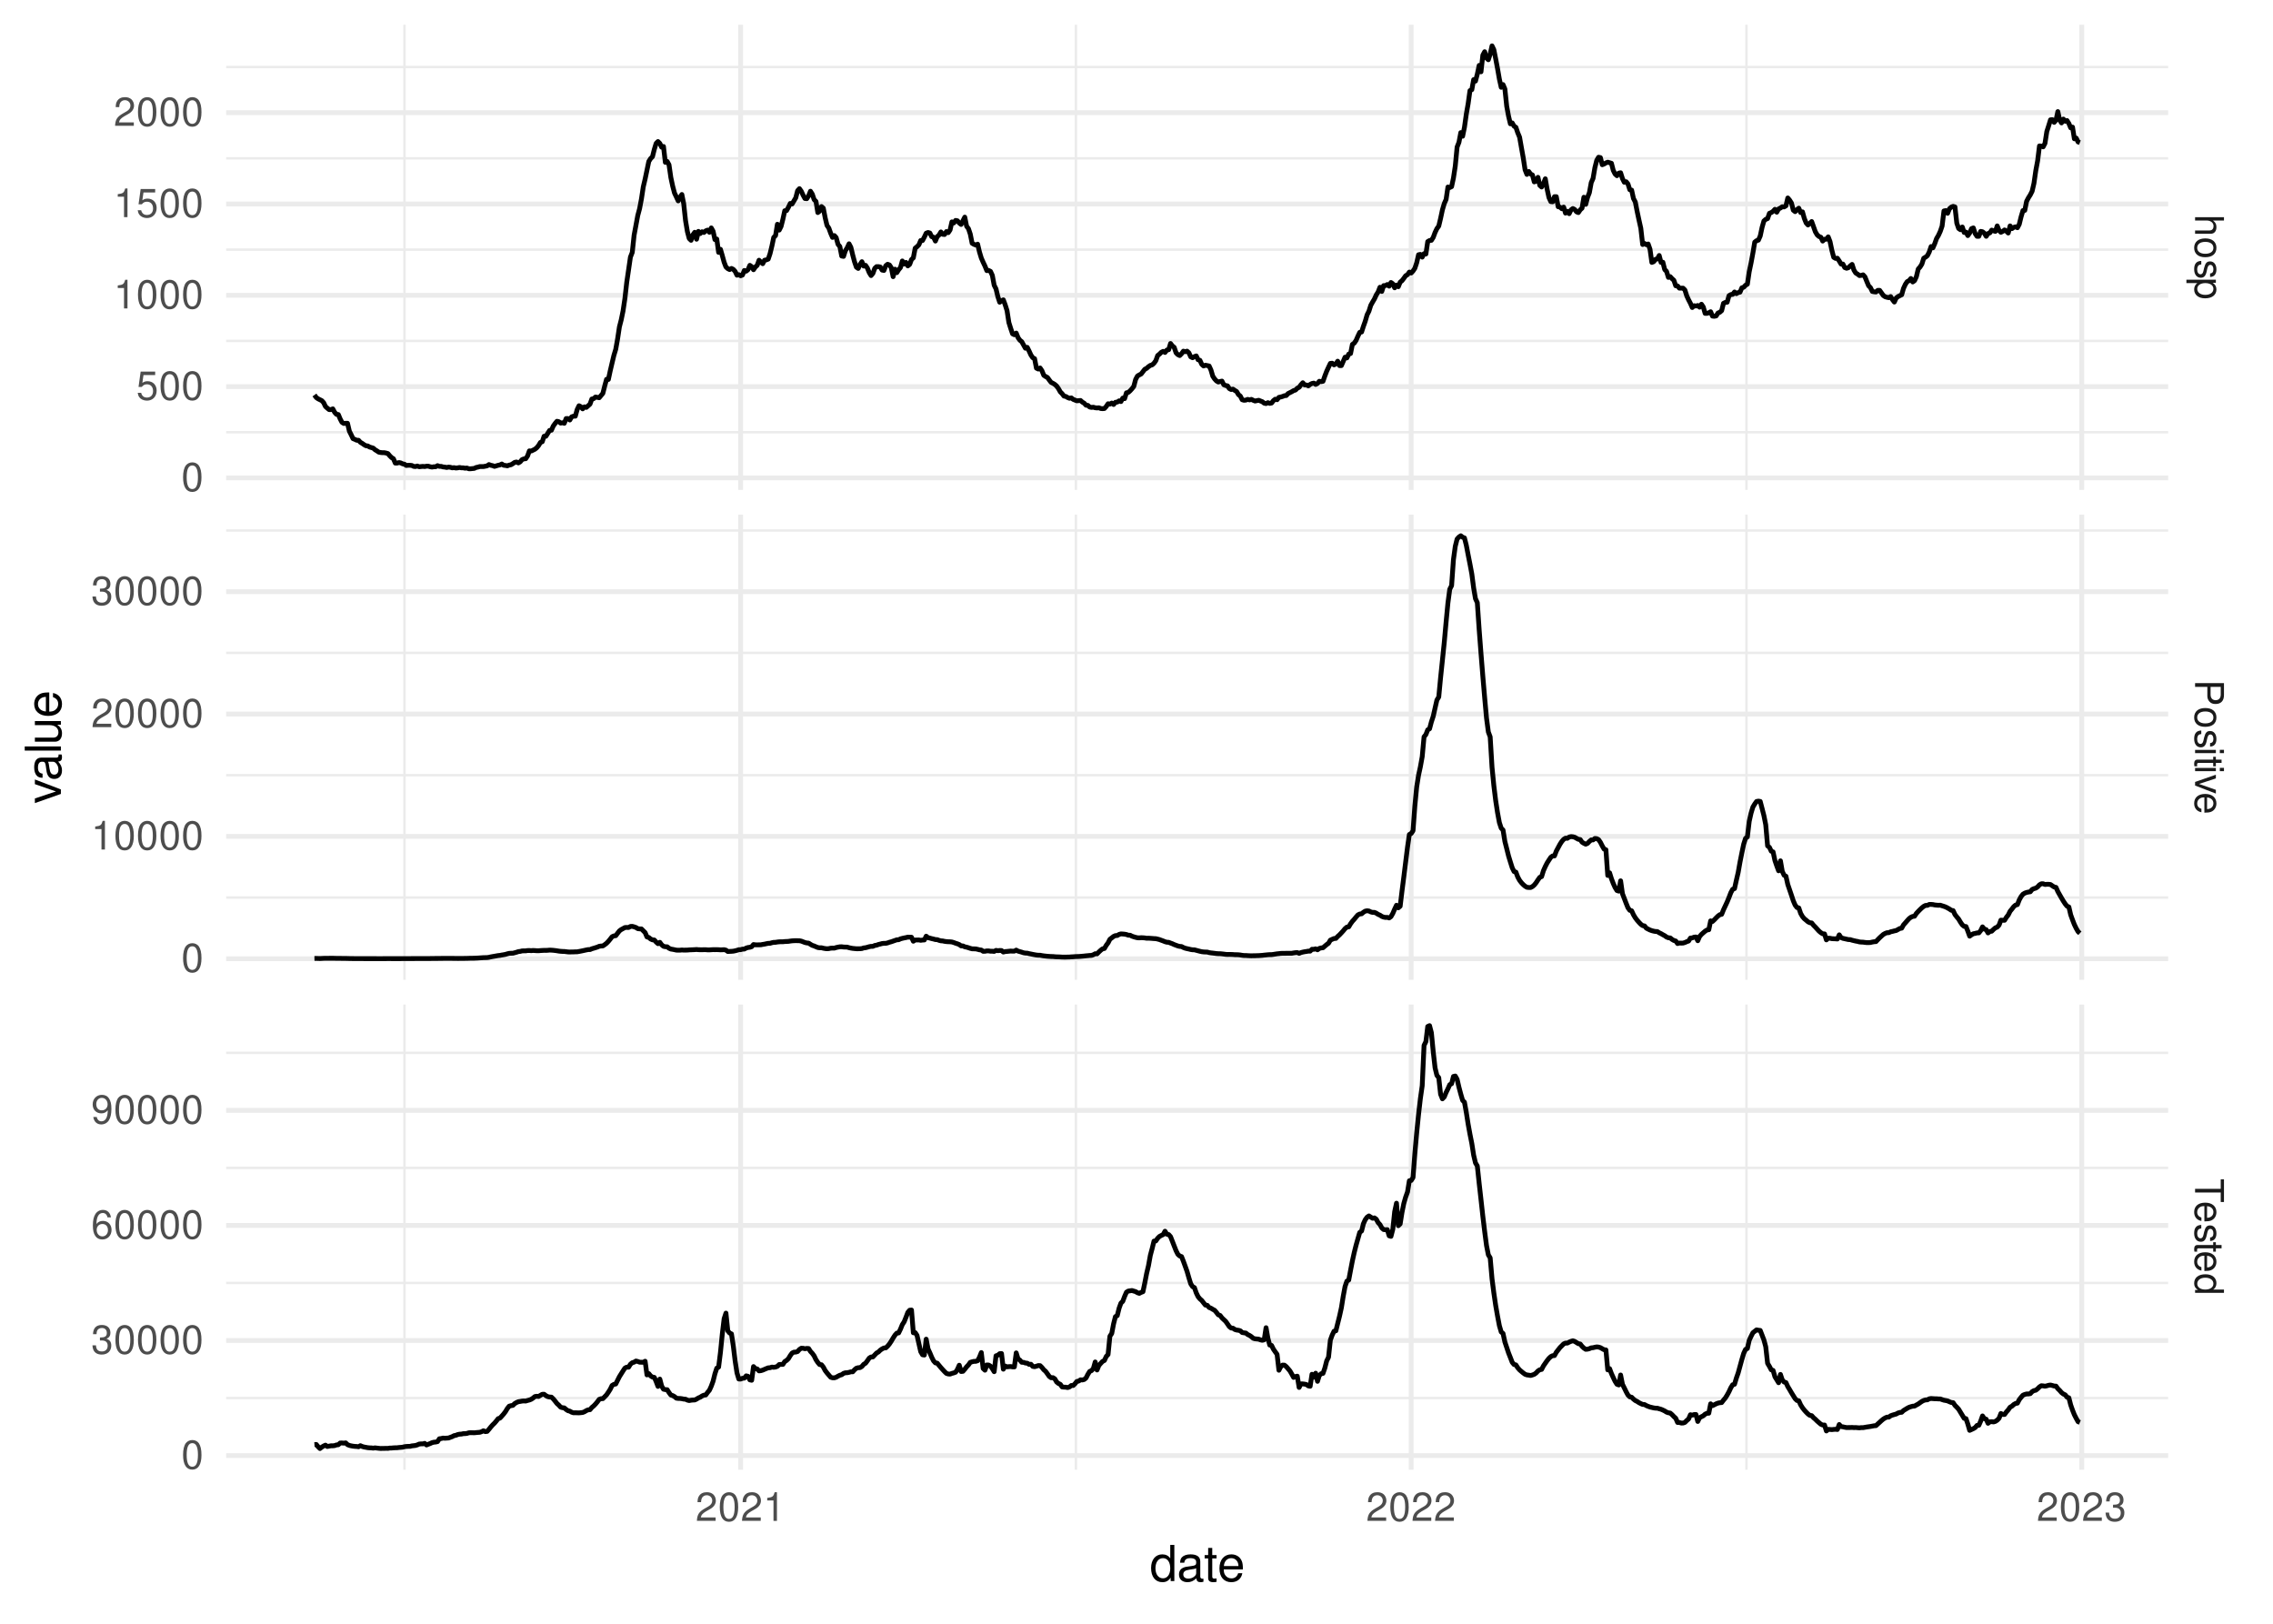 <?xml version="1.0" encoding="UTF-8"?>
<svg xmlns="http://www.w3.org/2000/svg" xmlns:xlink="http://www.w3.org/1999/xlink" width="504pt" height="360pt" viewBox="0 0 504 360" version="1.1">
<defs>
<g>
<symbol overflow="visible" id="glyph0-0">
<path style="stroke:none;" d=""/>
</symbol>
<symbol overflow="visible" id="glyph0-1">
<path style="stroke:none;" d="M 6.406 0.609 L 0 0.609 L 0 1.344 L 2.547 1.344 C 3.484 1.344 4.094 1.844 4.094 2.594 C 4.094 2.844 4.031 3.062 3.891 3.25 C 3.734 3.453 3.516 3.547 3.188 3.547 L 0 3.547 L 0 4.281 L 3.484 4.281 C 4.25 4.281 4.734 3.719 4.734 2.828 C 4.734 2.172 4.547 1.781 3.969 1.344 L 6.406 1.344 Z M 6.406 0.609 "/>
</symbol>
<symbol overflow="visible" id="glyph0-2">
<path style="stroke:none;" d="M 4.734 2.391 C 4.734 1.094 3.812 0.312 2.266 0.312 C 0.719 0.312 -0.203 1.094 -0.203 2.406 C -0.203 3.703 0.719 4.484 2.234 4.484 C 3.828 4.484 4.734 3.734 4.734 2.391 Z M 4.062 2.406 C 4.062 3.234 3.391 3.719 2.25 3.719 C 1.156 3.719 0.469 3.203 0.469 2.406 C 0.469 1.578 1.156 1.078 2.266 1.078 C 3.391 1.078 4.062 1.578 4.062 2.406 Z M 4.062 2.406 "/>
</symbol>
<symbol overflow="visible" id="glyph0-3">
<path style="stroke:none;" d="M 3.328 3.859 C 4.234 3.844 4.734 3.25 4.734 2.188 C 4.734 1.109 4.188 0.406 3.328 0.406 C 2.609 0.406 2.266 0.781 2 1.875 L 1.844 2.562 C 1.719 3.062 1.531 3.266 1.203 3.266 C 0.766 3.266 0.469 2.844 0.469 2.203 C 0.469 1.797 0.594 1.469 0.781 1.281 C 0.922 1.172 1.047 1.125 1.375 1.078 L 1.375 0.297 C 0.312 0.328 -0.203 0.938 -0.203 2.141 C -0.203 3.297 0.375 4.031 1.266 4.031 C 1.938 4.031 2.328 3.656 2.547 2.734 L 2.703 2.031 C 2.844 1.438 3.047 1.172 3.375 1.172 C 3.797 1.172 4.062 1.562 4.062 2.156 C 4.062 2.75 3.812 3.062 3.328 3.078 Z M 3.328 3.859 "/>
</symbol>
<symbol overflow="visible" id="glyph0-4">
<path style="stroke:none;" d="M -1.922 0.469 L -1.922 1.219 L 0.484 1.219 C 0.016 1.594 -0.203 2.031 -0.203 2.625 C -0.203 3.828 0.75 4.594 2.219 4.594 C 3.781 4.594 4.734 3.844 4.734 2.625 C 4.734 2 4.453 1.5 3.922 1.156 L 4.609 1.156 L 4.609 0.469 Z M 4.062 2.5 C 4.062 3.312 3.344 3.828 2.25 3.828 C 1.203 3.828 0.484 3.297 0.484 2.5 C 0.484 1.719 1.188 1.219 2.266 1.219 C 3.359 1.219 4.062 1.719 4.062 2.5 Z M 4.062 2.5 "/>
</symbol>
<symbol overflow="visible" id="glyph0-5">
<path style="stroke:none;" d="M 2.719 1.625 L 2.719 3.641 C 2.719 4.141 2.875 4.531 3.172 4.875 C 3.531 5.266 3.938 5.422 4.531 5.422 C 5.734 5.422 6.406 4.719 6.406 3.453 L 6.406 0.797 L 0 0.797 L 0 1.625 Z M 3.438 1.625 L 5.688 1.625 L 5.688 3.328 C 5.688 4.109 5.266 4.578 4.562 4.578 C 3.859 4.578 3.438 4.109 3.438 3.328 Z M 3.438 1.625 "/>
</symbol>
<symbol overflow="visible" id="glyph0-6">
<path style="stroke:none;" d="M 4.609 1.312 L 4.609 0.594 L 0 0.594 L 0 1.312 Z M 6.406 1.312 L 6.406 0.578 L 5.484 0.578 L 5.484 1.312 Z M 6.406 1.312 "/>
</symbol>
<symbol overflow="visible" id="glyph0-7">
<path style="stroke:none;" d="M 4.609 2.234 L 4.609 1.484 L 5.875 1.484 L 5.875 0.75 L 4.609 0.75 L 4.609 0.125 L 4.016 0.125 L 4.016 0.75 L 0.531 0.75 C 0.047 0.75 -0.203 1.062 -0.203 1.641 C -0.203 1.828 -0.188 1.984 -0.141 2.234 L 0.469 2.234 C 0.453 2.125 0.438 2.031 0.438 1.875 C 0.438 1.562 0.531 1.484 0.859 1.484 L 4.016 1.484 L 4.016 2.234 Z M 4.609 2.234 "/>
</symbol>
<symbol overflow="visible" id="glyph0-8">
<path style="stroke:none;" d="M 0 2.5 L 4.609 4.281 L 4.609 3.453 L 0.875 2.141 L 4.609 0.922 L 4.609 0.094 L 0 1.703 Z M 0 2.5 "/>
</symbol>
<symbol overflow="visible" id="glyph0-9">
<path style="stroke:none;" d="M 2.062 4.516 C 2.766 4.516 3.188 4.453 3.531 4.328 C 4.281 4.031 4.734 3.328 4.734 2.469 C 4.734 1.172 3.766 0.359 2.25 0.359 C 0.719 0.359 -0.203 1.141 -0.203 2.453 C -0.203 3.5 0.391 4.234 1.406 4.422 L 1.406 3.672 C 0.797 3.469 0.469 3.062 0.469 2.469 C 0.469 2 0.688 1.609 1.078 1.359 C 1.344 1.188 1.594 1.125 2.062 1.125 Z M 2.656 1.141 C 3.516 1.203 4.062 1.719 4.062 2.453 C 4.062 3.203 3.484 3.719 2.656 3.719 Z M 2.656 1.141 "/>
</symbol>
<symbol overflow="visible" id="glyph0-10">
<path style="stroke:none;" d="M 5.688 3.109 L 5.688 5.219 L 6.406 5.219 L 6.406 0.188 L 5.688 0.188 L 5.688 2.297 L 0 2.297 L 0 3.109 Z M 5.688 3.109 "/>
</symbol>
<symbol overflow="visible" id="glyph0-11">
<path style="stroke:none;" d="M 6.406 4.359 L 6.406 3.625 L 4.031 3.625 C 4.5 3.312 4.734 2.828 4.734 2.203 C 4.734 1.016 3.781 0.234 2.312 0.234 C 0.75 0.234 -0.203 0.984 -0.203 2.234 C -0.203 2.875 0.031 3.312 0.609 3.703 L 0 3.703 L 0 4.359 Z M 4.062 2.328 C 4.062 3.125 3.359 3.625 2.25 3.625 C 1.188 3.625 0.484 3.109 0.484 2.344 C 0.484 1.531 1.203 1 2.266 1 C 3.344 1 4.062 1.531 4.062 2.328 Z M 4.062 2.328 "/>
</symbol>
<symbol overflow="visible" id="glyph1-0">
<path style="stroke:none;" d=""/>
</symbol>
<symbol overflow="visible" id="glyph1-1">
<path style="stroke:none;" d="M 4.453 -0.766 L 1.172 -0.766 C 1.25 -1.297 1.531 -1.625 2.297 -2.094 L 3.172 -2.594 C 4.047 -3.062 4.5 -3.719 4.5 -4.5 C 4.5 -5.031 4.281 -5.531 3.922 -5.875 C 3.547 -6.203 3.094 -6.359 2.5 -6.359 C 1.703 -6.359 1.125 -6.078 0.781 -5.531 C 0.547 -5.203 0.453 -4.797 0.438 -4.156 L 1.219 -4.156 C 1.234 -4.594 1.297 -4.844 1.406 -5.062 C 1.594 -5.438 2 -5.688 2.469 -5.688 C 3.172 -5.688 3.703 -5.172 3.703 -4.484 C 3.703 -3.969 3.406 -3.531 2.859 -3.219 L 2.047 -2.75 C 0.75 -2 0.375 -1.406 0.297 -0.016 L 4.453 -0.016 Z M 4.453 -0.766 "/>
</symbol>
<symbol overflow="visible" id="glyph1-2">
<path style="stroke:none;" d="M 2.422 -6.359 C 1.844 -6.359 1.312 -6.094 0.984 -5.672 C 0.578 -5.109 0.375 -4.25 0.375 -3.078 C 0.375 -0.938 1.078 0.203 2.422 0.203 C 3.734 0.203 4.453 -0.938 4.453 -3.031 C 4.453 -4.25 4.266 -5.078 3.859 -5.672 C 3.531 -6.109 3.016 -6.359 2.422 -6.359 Z M 2.422 -5.672 C 3.25 -5.672 3.672 -4.828 3.672 -3.094 C 3.672 -1.281 3.266 -0.438 2.406 -0.438 C 1.578 -0.438 1.172 -1.312 1.172 -3.062 C 1.172 -4.828 1.578 -5.672 2.422 -5.672 Z M 2.422 -5.672 "/>
</symbol>
<symbol overflow="visible" id="glyph1-3">
<path style="stroke:none;" d="M 2.281 -4.531 L 2.281 0 L 3.047 0 L 3.047 -6.359 L 2.547 -6.359 C 2.266 -5.391 2.094 -5.25 0.891 -5.094 L 0.891 -4.531 Z M 2.281 -4.531 "/>
</symbol>
<symbol overflow="visible" id="glyph1-4">
<path style="stroke:none;" d="M 1.938 -2.922 L 2.359 -2.922 C 3.203 -2.922 3.656 -2.531 3.656 -1.766 C 3.656 -0.969 3.172 -0.484 2.375 -0.484 C 1.516 -0.484 1.109 -0.922 1.062 -1.844 L 0.281 -1.844 C 0.312 -1.344 0.406 -1 0.547 -0.719 C 0.875 -0.109 1.484 0.203 2.344 0.203 C 3.625 0.203 4.453 -0.578 4.453 -1.781 C 4.453 -2.594 4.141 -3.031 3.391 -3.297 C 3.969 -3.531 4.266 -3.969 4.266 -4.609 C 4.266 -5.703 3.547 -6.359 2.359 -6.359 C 1.109 -6.359 0.438 -5.656 0.406 -4.312 L 1.188 -4.312 C 1.203 -4.703 1.234 -4.922 1.328 -5.109 C 1.5 -5.469 1.891 -5.688 2.375 -5.688 C 3.062 -5.688 3.469 -5.266 3.469 -4.578 C 3.469 -4.141 3.312 -3.859 2.969 -3.719 C 2.766 -3.625 2.484 -3.594 1.938 -3.578 Z M 1.938 -2.922 "/>
</symbol>
<symbol overflow="visible" id="glyph1-5">
<path style="stroke:none;" d="M 4.188 -6.234 L 0.969 -6.234 L 0.5 -2.844 L 1.219 -2.844 C 1.578 -3.266 1.875 -3.422 2.359 -3.422 C 3.203 -3.422 3.719 -2.844 3.719 -1.922 C 3.719 -1.031 3.203 -0.484 2.359 -0.484 C 1.688 -0.484 1.266 -0.828 1.078 -1.531 L 0.312 -1.531 C 0.406 -1.016 0.5 -0.781 0.688 -0.547 C 1.031 -0.078 1.672 0.203 2.375 0.203 C 3.641 0.203 4.516 -0.719 4.516 -2.031 C 4.516 -3.266 3.688 -4.109 2.5 -4.109 C 2.062 -4.109 1.703 -4 1.344 -3.734 L 1.594 -5.469 L 4.188 -5.469 Z M 4.188 -6.234 "/>
</symbol>
<symbol overflow="visible" id="glyph1-6">
<path style="stroke:none;" d="M 4.375 -4.703 C 4.234 -5.75 3.562 -6.359 2.609 -6.359 C 1.922 -6.359 1.312 -6.031 0.938 -5.453 C 0.547 -4.828 0.375 -4.062 0.375 -2.906 C 0.375 -1.828 0.531 -1.156 0.906 -0.594 C 1.234 -0.078 1.781 0.203 2.469 0.203 C 3.656 0.203 4.516 -0.688 4.516 -1.922 C 4.516 -3.094 3.719 -3.922 2.609 -3.922 C 1.984 -3.922 1.5 -3.688 1.172 -3.234 C 1.172 -4.797 1.672 -5.672 2.562 -5.672 C 3.109 -5.672 3.484 -5.328 3.609 -4.703 Z M 2.5 -3.234 C 3.25 -3.234 3.719 -2.703 3.719 -1.859 C 3.719 -1.062 3.188 -0.484 2.484 -0.484 C 1.766 -0.484 1.219 -1.094 1.219 -1.906 C 1.219 -2.688 1.734 -3.234 2.5 -3.234 Z M 2.5 -3.234 "/>
</symbol>
<symbol overflow="visible" id="glyph1-7">
<path style="stroke:none;" d="M 0.469 -1.453 C 0.609 -0.406 1.281 0.203 2.234 0.203 C 2.922 0.203 3.547 -0.125 3.922 -0.703 C 4.297 -1.328 4.484 -2.109 4.484 -3.25 C 4.484 -4.328 4.312 -5 3.953 -5.562 C 3.609 -6.094 3.062 -6.359 2.375 -6.359 C 1.188 -6.359 0.328 -5.469 0.328 -4.234 C 0.328 -3.062 1.125 -2.25 2.25 -2.25 C 2.844 -2.25 3.281 -2.453 3.672 -2.938 C 3.672 -1.359 3.172 -0.484 2.281 -0.484 C 1.734 -0.484 1.359 -0.828 1.234 -1.453 Z M 2.359 -5.688 C 3.094 -5.688 3.641 -5.078 3.641 -4.25 C 3.641 -3.469 3.109 -2.922 2.344 -2.922 C 1.594 -2.922 1.125 -3.453 1.125 -4.297 C 1.125 -5.109 1.641 -5.688 2.359 -5.688 Z M 2.359 -5.688 "/>
</symbol>
<symbol overflow="visible" id="glyph2-0">
<path style="stroke:none;" d=""/>
</symbol>
<symbol overflow="visible" id="glyph2-1">
<path style="stroke:none;" d="M 5.438 -8.016 L 4.531 -8.016 L 4.531 -5.031 C 4.141 -5.625 3.531 -5.922 2.766 -5.922 C 1.266 -5.922 0.281 -4.734 0.281 -2.891 C 0.281 -0.953 1.234 0.25 2.797 0.25 C 3.594 0.25 4.141 -0.047 4.625 -0.766 L 4.625 0 L 5.438 0 Z M 2.922 -5.078 C 3.906 -5.078 4.531 -4.203 4.531 -2.812 C 4.531 -1.484 3.891 -0.609 2.922 -0.609 C 1.906 -0.609 1.25 -1.5 1.25 -2.844 C 1.25 -4.188 1.906 -5.078 2.922 -5.078 Z M 2.922 -5.078 "/>
</symbol>
<symbol overflow="visible" id="glyph2-2">
<path style="stroke:none;" d="M 5.891 -0.531 C 5.781 -0.516 5.734 -0.516 5.688 -0.516 C 5.375 -0.516 5.188 -0.688 5.188 -0.969 L 5.188 -4.359 C 5.188 -5.375 4.438 -5.922 3.031 -5.922 C 2.172 -5.922 1.5 -5.688 1.109 -5.266 C 0.844 -4.969 0.734 -4.625 0.719 -4.062 L 1.641 -4.062 C 1.719 -4.766 2.141 -5.078 2.984 -5.078 C 3.828 -5.078 4.281 -4.781 4.281 -4.219 L 4.281 -3.984 C 4.266 -3.594 4.062 -3.438 3.328 -3.344 C 2.031 -3.172 1.828 -3.141 1.469 -2.984 C 0.797 -2.703 0.469 -2.203 0.469 -1.453 C 0.469 -0.406 1.188 0.25 2.359 0.25 C 3.078 0.25 3.656 0 4.312 -0.594 C 4.375 0 4.656 0.25 5.266 0.25 C 5.453 0.25 5.578 0.234 5.891 0.156 Z M 4.281 -1.812 C 4.281 -1.5 4.188 -1.312 3.922 -1.062 C 3.547 -0.719 3.094 -0.547 2.547 -0.547 C 1.844 -0.547 1.422 -0.891 1.422 -1.469 C 1.422 -2.078 1.812 -2.391 2.812 -2.531 C 3.781 -2.656 3.969 -2.703 4.281 -2.844 Z M 4.281 -1.812 "/>
</symbol>
<symbol overflow="visible" id="glyph2-3">
<path style="stroke:none;" d="M 2.797 -5.766 L 1.844 -5.766 L 1.844 -7.344 L 0.938 -7.344 L 0.938 -5.766 L 0.156 -5.766 L 0.156 -5.016 L 0.938 -5.016 L 0.938 -0.656 C 0.938 -0.062 1.328 0.25 2.047 0.25 C 2.281 0.25 2.484 0.234 2.797 0.172 L 2.797 -0.594 C 2.656 -0.562 2.547 -0.547 2.359 -0.547 C 1.953 -0.547 1.844 -0.656 1.844 -1.062 L 1.844 -5.016 L 2.797 -5.016 Z M 2.797 -5.766 "/>
</symbol>
<symbol overflow="visible" id="glyph2-4">
<path style="stroke:none;" d="M 5.641 -2.578 C 5.641 -3.453 5.578 -3.984 5.406 -4.406 C 5.031 -5.359 4.156 -5.922 3.078 -5.922 C 1.469 -5.922 0.438 -4.703 0.438 -2.812 C 0.438 -0.906 1.438 0.25 3.062 0.25 C 4.375 0.25 5.297 -0.5 5.516 -1.75 L 4.594 -1.75 C 4.344 -0.984 3.828 -0.594 3.094 -0.594 C 2.516 -0.594 2.016 -0.859 1.703 -1.344 C 1.484 -1.672 1.406 -2 1.391 -2.578 Z M 1.422 -3.328 C 1.5 -4.391 2.141 -5.078 3.062 -5.078 C 4 -5.078 4.656 -4.359 4.656 -3.328 Z M 1.422 -3.328 "/>
</symbol>
<symbol overflow="visible" id="glyph3-0">
<path style="stroke:none;" d=""/>
</symbol>
<symbol overflow="visible" id="glyph3-1">
<path style="stroke:none;" d="M 0 -3.141 L -5.766 -5.344 L -5.766 -4.312 L -1.094 -2.688 L -5.766 -1.141 L -5.766 -0.109 L 0 -2.141 Z M 0 -3.141 "/>
</symbol>
<symbol overflow="visible" id="glyph3-2">
<path style="stroke:none;" d="M -0.531 -5.891 C -0.516 -5.781 -0.516 -5.734 -0.516 -5.688 C -0.516 -5.375 -0.688 -5.188 -0.969 -5.188 L -4.359 -5.188 C -5.375 -5.188 -5.922 -4.438 -5.922 -3.031 C -5.922 -2.172 -5.688 -1.5 -5.266 -1.109 C -4.969 -0.844 -4.625 -0.734 -4.062 -0.719 L -4.062 -1.641 C -4.766 -1.719 -5.078 -2.141 -5.078 -2.984 C -5.078 -3.828 -4.781 -4.281 -4.219 -4.281 L -3.984 -4.281 C -3.594 -4.266 -3.438 -4.062 -3.344 -3.328 C -3.172 -2.031 -3.141 -1.828 -2.984 -1.469 C -2.703 -0.797 -2.203 -0.469 -1.453 -0.469 C -0.406 -0.469 0.25 -1.188 0.25 -2.359 C 0.25 -3.078 0 -3.656 -0.594 -4.312 C 0 -4.375 0.25 -4.656 0.25 -5.266 C 0.25 -5.453 0.234 -5.578 0.156 -5.891 Z M -1.812 -4.281 C -1.5 -4.281 -1.312 -4.188 -1.062 -3.922 C -0.719 -3.547 -0.547 -3.094 -0.547 -2.547 C -0.547 -1.844 -0.891 -1.422 -1.469 -1.422 C -2.078 -1.422 -2.391 -1.812 -2.531 -2.812 C -2.656 -3.781 -2.703 -3.969 -2.844 -4.281 Z M -1.812 -4.281 "/>
</symbol>
<symbol overflow="visible" id="glyph3-3">
<path style="stroke:none;" d="M -8.016 -1.672 L -8.016 -0.75 L 0 -0.75 L 0 -1.672 Z M -8.016 -1.672 "/>
</symbol>
<symbol overflow="visible" id="glyph3-4">
<path style="stroke:none;" d="M 0 -5.297 L -5.766 -5.297 L -5.766 -4.391 L -2.5 -4.391 C -1.312 -4.391 -0.547 -3.766 -0.547 -2.812 C -0.547 -2.094 -0.984 -1.625 -1.688 -1.625 L -5.766 -1.625 L -5.766 -0.719 L -1.312 -0.719 C -0.359 -0.719 0.25 -1.438 0.25 -2.547 C 0.25 -3.406 -0.047 -3.938 -0.797 -4.484 L 0 -4.484 Z M 0 -5.297 "/>
</symbol>
<symbol overflow="visible" id="glyph3-5">
<path style="stroke:none;" d="M -2.578 -5.641 C -3.453 -5.641 -3.984 -5.578 -4.406 -5.406 C -5.359 -5.031 -5.922 -4.156 -5.922 -3.078 C -5.922 -1.469 -4.703 -0.438 -2.812 -0.438 C -0.906 -0.438 0.25 -1.438 0.25 -3.062 C 0.25 -4.375 -0.5 -5.297 -1.75 -5.516 L -1.75 -4.594 C -0.984 -4.344 -0.594 -3.828 -0.594 -3.094 C -0.594 -2.516 -0.859 -2.016 -1.344 -1.703 C -1.672 -1.484 -2 -1.406 -2.578 -1.391 Z M -3.328 -1.422 C -4.391 -1.5 -5.078 -2.141 -5.078 -3.062 C -5.078 -4 -4.359 -4.656 -3.328 -4.656 Z M -3.328 -1.422 "/>
</symbol>
</g>
<clipPath id="clip1">
  <path d="M 50.152 95 L 480.754 95 L 480.754 97 L 50.152 97 Z M 50.152 95 "/>
</clipPath>
<clipPath id="clip2">
  <path d="M 50.152 75 L 480.754 75 L 480.754 76 L 50.152 76 Z M 50.152 75 "/>
</clipPath>
<clipPath id="clip3">
  <path d="M 50.152 55 L 480.754 55 L 480.754 56 L 50.152 56 Z M 50.152 55 "/>
</clipPath>
<clipPath id="clip4">
  <path d="M 50.152 34 L 480.754 34 L 480.754 36 L 50.152 36 Z M 50.152 34 "/>
</clipPath>
<clipPath id="clip5">
  <path d="M 50.152 14 L 480.754 14 L 480.754 16 L 50.152 16 Z M 50.152 14 "/>
</clipPath>
<clipPath id="clip6">
  <path d="M 89 5.48 L 90 5.48 L 90 108.617 L 89 108.617 Z M 89 5.48 "/>
</clipPath>
<clipPath id="clip7">
  <path d="M 238 5.48 L 239 5.48 L 239 108.617 L 238 108.617 Z M 238 5.48 "/>
</clipPath>
<clipPath id="clip8">
  <path d="M 386 5.48 L 388 5.48 L 388 108.617 L 386 108.617 Z M 386 5.48 "/>
</clipPath>
<clipPath id="clip9">
  <path d="M 50.152 105 L 480.754 105 L 480.754 107 L 50.152 107 Z M 50.152 105 "/>
</clipPath>
<clipPath id="clip10">
  <path d="M 50.152 85 L 480.754 85 L 480.754 87 L 50.152 87 Z M 50.152 85 "/>
</clipPath>
<clipPath id="clip11">
  <path d="M 50.152 64 L 480.754 64 L 480.754 67 L 50.152 67 Z M 50.152 64 "/>
</clipPath>
<clipPath id="clip12">
  <path d="M 50.152 44 L 480.754 44 L 480.754 46 L 50.152 46 Z M 50.152 44 "/>
</clipPath>
<clipPath id="clip13">
  <path d="M 50.152 24 L 480.754 24 L 480.754 26 L 50.152 26 Z M 50.152 24 "/>
</clipPath>
<clipPath id="clip14">
  <path d="M 163 5.48 L 165 5.48 L 165 108.617 L 163 108.617 Z M 163 5.48 "/>
</clipPath>
<clipPath id="clip15">
  <path d="M 312 5.48 L 314 5.48 L 314 108.617 L 312 108.617 Z M 312 5.48 "/>
</clipPath>
<clipPath id="clip16">
  <path d="M 461 5.48 L 463 5.48 L 463 108.617 L 461 108.617 Z M 461 5.48 "/>
</clipPath>
<clipPath id="clip17">
  <path d="M 50.152 198 L 480.754 198 L 480.754 200 L 50.152 200 Z M 50.152 198 "/>
</clipPath>
<clipPath id="clip18">
  <path d="M 50.152 171 L 480.754 171 L 480.754 173 L 50.152 173 Z M 50.152 171 "/>
</clipPath>
<clipPath id="clip19">
  <path d="M 50.152 144 L 480.754 144 L 480.754 146 L 50.152 146 Z M 50.152 144 "/>
</clipPath>
<clipPath id="clip20">
  <path d="M 50.152 117 L 480.754 117 L 480.754 118 L 50.152 118 Z M 50.152 117 "/>
</clipPath>
<clipPath id="clip21">
  <path d="M 89 114.098 L 90 114.098 L 90 217.234 L 89 217.234 Z M 89 114.098 "/>
</clipPath>
<clipPath id="clip22">
  <path d="M 238 114.098 L 239 114.098 L 239 217.234 L 238 217.234 Z M 238 114.098 "/>
</clipPath>
<clipPath id="clip23">
  <path d="M 386 114.098 L 388 114.098 L 388 217.234 L 386 217.234 Z M 386 114.098 "/>
</clipPath>
<clipPath id="clip24">
  <path d="M 50.152 212 L 480.754 212 L 480.754 214 L 50.152 214 Z M 50.152 212 "/>
</clipPath>
<clipPath id="clip25">
  <path d="M 50.152 184 L 480.754 184 L 480.754 186 L 50.152 186 Z M 50.152 184 "/>
</clipPath>
<clipPath id="clip26">
  <path d="M 50.152 157 L 480.754 157 L 480.754 159 L 50.152 159 Z M 50.152 157 "/>
</clipPath>
<clipPath id="clip27">
  <path d="M 50.152 130 L 480.754 130 L 480.754 132 L 50.152 132 Z M 50.152 130 "/>
</clipPath>
<clipPath id="clip28">
  <path d="M 163 114.098 L 165 114.098 L 165 217.234 L 163 217.234 Z M 163 114.098 "/>
</clipPath>
<clipPath id="clip29">
  <path d="M 312 114.098 L 314 114.098 L 314 217.234 L 312 217.234 Z M 312 114.098 "/>
</clipPath>
<clipPath id="clip30">
  <path d="M 461 114.098 L 463 114.098 L 463 217.234 L 461 217.234 Z M 461 114.098 "/>
</clipPath>
<clipPath id="clip31">
  <path d="M 50.152 309 L 480.754 309 L 480.754 311 L 50.152 311 Z M 50.152 309 "/>
</clipPath>
<clipPath id="clip32">
  <path d="M 50.152 284 L 480.754 284 L 480.754 285 L 50.152 285 Z M 50.152 284 "/>
</clipPath>
<clipPath id="clip33">
  <path d="M 50.152 258 L 480.754 258 L 480.754 260 L 50.152 260 Z M 50.152 258 "/>
</clipPath>
<clipPath id="clip34">
  <path d="M 50.152 233 L 480.754 233 L 480.754 234 L 50.152 234 Z M 50.152 233 "/>
</clipPath>
<clipPath id="clip35">
  <path d="M 89 222.711 L 90 222.711 L 90 325.848 L 89 325.848 Z M 89 222.711 "/>
</clipPath>
<clipPath id="clip36">
  <path d="M 238 222.711 L 239 222.711 L 239 325.848 L 238 325.848 Z M 238 222.711 "/>
</clipPath>
<clipPath id="clip37">
  <path d="M 386 222.711 L 388 222.711 L 388 325.848 L 386 325.848 Z M 386 222.711 "/>
</clipPath>
<clipPath id="clip38">
  <path d="M 50.152 322 L 480.754 322 L 480.754 324 L 50.152 324 Z M 50.152 322 "/>
</clipPath>
<clipPath id="clip39">
  <path d="M 50.152 296 L 480.754 296 L 480.754 298 L 50.152 298 Z M 50.152 296 "/>
</clipPath>
<clipPath id="clip40">
  <path d="M 50.152 271 L 480.754 271 L 480.754 273 L 50.152 273 Z M 50.152 271 "/>
</clipPath>
<clipPath id="clip41">
  <path d="M 50.152 245 L 480.754 245 L 480.754 247 L 50.152 247 Z M 50.152 245 "/>
</clipPath>
<clipPath id="clip42">
  <path d="M 163 222.711 L 165 222.711 L 165 325.848 L 163 325.848 Z M 163 222.711 "/>
</clipPath>
<clipPath id="clip43">
  <path d="M 312 222.711 L 314 222.711 L 314 325.848 L 312 325.848 Z M 312 222.711 "/>
</clipPath>
<clipPath id="clip44">
  <path d="M 461 222.711 L 463 222.711 L 463 325.848 L 461 325.848 Z M 461 222.711 "/>
</clipPath>
</defs>
<g id="surface30">
<rect x="0" y="0" width="504" height="360" style="fill:rgb(100%,100%,100%);fill-opacity:1;stroke:none;"/>
<g clip-path="url(#clip1)" clip-rule="nonzero">
<path style="fill:none;stroke-width:0.533;stroke-linecap:butt;stroke-linejoin:round;stroke:rgb(92.157%,92.157%,92.157%);stroke-opacity:1;stroke-miterlimit:10;" d="M 50.152 95.832 L 480.754 95.832 "/>
</g>
<g clip-path="url(#clip2)" clip-rule="nonzero">
<path style="fill:none;stroke-width:0.533;stroke-linecap:butt;stroke-linejoin:round;stroke:rgb(92.157%,92.157%,92.157%);stroke-opacity:1;stroke-miterlimit:10;" d="M 50.152 75.59 L 480.754 75.59 "/>
</g>
<g clip-path="url(#clip3)" clip-rule="nonzero">
<path style="fill:none;stroke-width:0.533;stroke-linecap:butt;stroke-linejoin:round;stroke:rgb(92.157%,92.157%,92.157%);stroke-opacity:1;stroke-miterlimit:10;" d="M 50.152 55.348 L 480.754 55.348 "/>
</g>
<g clip-path="url(#clip4)" clip-rule="nonzero">
<path style="fill:none;stroke-width:0.533;stroke-linecap:butt;stroke-linejoin:round;stroke:rgb(92.157%,92.157%,92.157%);stroke-opacity:1;stroke-miterlimit:10;" d="M 50.152 35.105 L 480.754 35.105 "/>
</g>
<g clip-path="url(#clip5)" clip-rule="nonzero">
<path style="fill:none;stroke-width:0.533;stroke-linecap:butt;stroke-linejoin:round;stroke:rgb(92.157%,92.157%,92.157%);stroke-opacity:1;stroke-miterlimit:10;" d="M 50.152 14.863 L 480.754 14.863 "/>
</g>
<g clip-path="url(#clip6)" clip-rule="nonzero">
<path style="fill:none;stroke-width:0.533;stroke-linecap:butt;stroke-linejoin:round;stroke:rgb(92.157%,92.157%,92.157%);stroke-opacity:1;stroke-miterlimit:10;" d="M 89.684 108.617 L 89.684 5.48 "/>
</g>
<g clip-path="url(#clip7)" clip-rule="nonzero">
<path style="fill:none;stroke-width:0.533;stroke-linecap:butt;stroke-linejoin:round;stroke:rgb(92.157%,92.157%,92.157%);stroke-opacity:1;stroke-miterlimit:10;" d="M 238.566 108.617 L 238.566 5.48 "/>
</g>
<g clip-path="url(#clip8)" clip-rule="nonzero">
<path style="fill:none;stroke-width:0.533;stroke-linecap:butt;stroke-linejoin:round;stroke:rgb(92.157%,92.157%,92.157%);stroke-opacity:1;stroke-miterlimit:10;" d="M 387.246 108.617 L 387.246 5.48 "/>
</g>
<g clip-path="url(#clip9)" clip-rule="nonzero">
<path style="fill:none;stroke-width:1.067;stroke-linecap:butt;stroke-linejoin:round;stroke:rgb(92.157%,92.157%,92.157%);stroke-opacity:1;stroke-miterlimit:10;" d="M 50.152 105.953 L 480.754 105.953 "/>
</g>
<g clip-path="url(#clip10)" clip-rule="nonzero">
<path style="fill:none;stroke-width:1.067;stroke-linecap:butt;stroke-linejoin:round;stroke:rgb(92.157%,92.157%,92.157%);stroke-opacity:1;stroke-miterlimit:10;" d="M 50.152 85.711 L 480.754 85.711 "/>
</g>
<g clip-path="url(#clip11)" clip-rule="nonzero">
<path style="fill:none;stroke-width:1.067;stroke-linecap:butt;stroke-linejoin:round;stroke:rgb(92.157%,92.157%,92.157%);stroke-opacity:1;stroke-miterlimit:10;" d="M 50.152 65.469 L 480.754 65.469 "/>
</g>
<g clip-path="url(#clip12)" clip-rule="nonzero">
<path style="fill:none;stroke-width:1.067;stroke-linecap:butt;stroke-linejoin:round;stroke:rgb(92.157%,92.157%,92.157%);stroke-opacity:1;stroke-miterlimit:10;" d="M 50.152 45.227 L 480.754 45.227 "/>
</g>
<g clip-path="url(#clip13)" clip-rule="nonzero">
<path style="fill:none;stroke-width:1.067;stroke-linecap:butt;stroke-linejoin:round;stroke:rgb(92.157%,92.157%,92.157%);stroke-opacity:1;stroke-miterlimit:10;" d="M 50.152 24.984 L 480.754 24.984 "/>
</g>
<g clip-path="url(#clip14)" clip-rule="nonzero">
<path style="fill:none;stroke-width:1.067;stroke-linecap:butt;stroke-linejoin:round;stroke:rgb(92.157%,92.157%,92.157%);stroke-opacity:1;stroke-miterlimit:10;" d="M 164.227 108.617 L 164.227 5.48 "/>
</g>
<g clip-path="url(#clip15)" clip-rule="nonzero">
<path style="fill:none;stroke-width:1.067;stroke-linecap:butt;stroke-linejoin:round;stroke:rgb(92.157%,92.157%,92.157%);stroke-opacity:1;stroke-miterlimit:10;" d="M 312.906 108.617 L 312.906 5.48 "/>
</g>
<g clip-path="url(#clip16)" clip-rule="nonzero">
<path style="fill:none;stroke-width:1.067;stroke-linecap:butt;stroke-linejoin:round;stroke:rgb(92.157%,92.157%,92.157%);stroke-opacity:1;stroke-miterlimit:10;" d="M 461.59 108.617 L 461.59 5.48 "/>
</g>
<path style="fill:none;stroke-width:1.067;stroke-linecap:butt;stroke-linejoin:round;stroke:rgb(0%,0%,0%);stroke-opacity:1;stroke-miterlimit:10;" d="M 69.723 87.574 L 70.133 88.141 L 70.539 88.422 L 71.352 88.828 L 71.762 89.273 L 72.168 90.125 L 72.574 90.488 L 72.98 90.812 L 73.391 90.812 L 73.797 90.648 L 74.203 91.418 L 74.613 91.863 L 75.02 91.906 L 75.426 92.875 L 75.832 93.645 L 76.242 93.887 L 76.648 93.848 L 77.055 93.848 L 77.465 95.59 L 77.871 96.398 L 78.277 97.25 L 78.684 97.41 L 79.094 97.613 L 79.5 97.613 L 79.906 98.059 L 80.316 98.301 L 80.723 98.586 L 81.129 98.828 L 81.535 98.867 L 81.945 99.109 L 82.352 99.23 L 82.758 99.355 L 83.164 99.719 L 83.574 99.961 L 83.98 100.246 L 84.387 100.324 L 84.797 100.367 L 85.203 100.367 L 85.609 100.445 L 86.016 100.566 L 86.426 101.055 L 86.832 101.457 L 87.238 101.703 L 87.648 102.672 L 88.055 102.672 L 88.461 102.551 L 88.867 102.633 L 89.277 102.836 L 89.684 102.918 L 90.09 103.199 L 90.5 103.16 L 90.906 103.16 L 91.312 103.199 L 91.719 103.402 L 92.129 103.441 L 92.535 103.32 L 92.941 103.484 L 93.348 103.441 L 93.758 103.402 L 94.164 103.441 L 94.57 103.363 L 94.98 103.363 L 95.387 103.484 L 95.793 103.562 L 96.199 103.484 L 96.609 103.484 L 97.016 103.238 L 97.422 103.402 L 97.832 103.402 L 98.238 103.523 L 98.645 103.562 L 99.051 103.645 L 99.461 103.562 L 99.867 103.605 L 100.273 103.727 L 100.68 103.684 L 101.09 103.766 L 101.496 103.727 L 101.902 103.645 L 102.312 103.727 L 102.719 103.727 L 103.125 103.809 L 103.531 103.766 L 103.941 103.93 L 104.348 103.93 L 104.754 103.887 L 105.164 103.848 L 105.57 103.645 L 105.977 103.562 L 106.383 103.441 L 107.199 103.441 L 107.605 103.363 L 108.016 103.281 L 108.422 102.996 L 108.828 103.16 L 109.234 103.238 L 109.645 103.402 L 110.457 103.16 L 110.863 103.078 L 111.273 102.875 L 111.68 103.16 L 112.086 103.199 L 112.496 103.281 L 112.902 103.117 L 113.309 103.039 L 113.715 102.793 L 114.125 102.512 L 114.531 102.43 L 114.938 102.633 L 115.348 102.391 L 115.754 101.902 L 116.16 101.742 L 116.566 101.703 L 116.977 101.094 L 117.383 99.961 L 117.789 100 L 118.199 99.801 L 118.605 99.598 L 119.012 99.273 L 119.418 98.785 L 119.828 98.098 L 120.234 97.938 L 120.641 96.723 L 121.047 96.723 L 121.457 96.074 L 121.863 95.426 L 122.27 95.387 L 122.68 94.457 L 123.086 93.887 L 123.492 93.402 L 123.898 93.484 L 124.309 93.809 L 124.715 93.727 L 125.121 93.848 L 125.531 92.797 L 125.938 92.797 L 126.344 93.121 L 126.75 92.43 L 127.16 92.27 L 127.566 92.27 L 127.973 90.812 L 128.383 89.961 L 128.789 90.164 L 129.195 90.648 L 129.602 90.203 L 130.012 90.324 L 130.824 89.598 L 131.23 88.465 L 131.641 88.383 L 132.047 88.02 L 132.453 88.098 L 132.863 88.18 L 133.27 87.695 L 133.676 87.207 L 134.082 85.59 L 134.492 84.09 L 134.898 84.133 L 135.305 82.23 L 135.715 80.488 L 136.121 78.789 L 136.527 77.453 L 136.934 75.184 L 137.344 72.473 L 137.75 70.895 L 138.156 68.91 L 138.566 66.156 L 138.973 62.555 L 139.379 59.801 L 139.785 57.008 L 140.195 55.953 L 140.602 52.148 L 141.008 49.965 L 141.414 47.777 L 141.824 46.238 L 142.23 44.094 L 142.637 41.422 L 143.047 39.68 L 143.453 37.738 L 143.859 35.793 L 144.266 35.145 L 144.676 34.742 L 145.082 33.121 L 145.488 31.785 L 145.898 31.383 L 146.305 31.785 L 146.711 32.637 L 147.117 32.473 L 147.527 35.996 L 147.934 35.793 L 148.34 36.523 L 148.75 39.355 L 149.156 41.258 L 149.562 42.797 L 149.969 43.648 L 150.379 44.539 L 150.785 43.73 L 151.191 43.121 L 151.598 45.145 L 152.008 48.91 L 152.414 51.34 L 152.82 52.879 L 153.23 53.281 L 153.637 52.07 L 154.043 51.5 L 154.449 53.039 L 154.859 51.301 L 155.266 51.785 L 155.672 51.379 L 156.082 51.543 L 156.488 51.18 L 156.895 51.016 L 157.301 51.5 L 157.711 50.531 L 158.117 51.258 L 158.523 53.121 L 158.934 53 L 159.34 55.953 L 159.746 55.266 L 160.152 56.645 L 160.562 58.141 L 160.969 59.195 L 161.375 59.559 L 161.781 59.762 L 162.191 59.516 L 162.598 59.719 L 163.004 60.164 L 163.414 61.016 L 163.82 60.895 L 164.227 61.137 L 164.633 60.977 L 165.043 59.961 L 165.449 60.125 L 165.855 59.801 L 166.266 58.828 L 166.672 59.113 L 167.078 59.801 L 167.484 59.195 L 167.895 58.828 L 168.301 57.695 L 168.707 58.102 L 169.117 58.465 L 169.523 57.695 L 169.93 57.613 L 170.336 57.453 L 170.746 56.238 L 171.152 54.578 L 171.559 52.637 L 171.965 52.23 L 172.375 49.719 L 172.781 51.016 L 173.188 50.207 L 173.598 48.586 L 174.004 46.723 L 174.41 46.684 L 174.816 45.957 L 175.227 45.105 L 175.633 45.227 L 176.039 44.539 L 176.449 43.852 L 176.855 42.27 L 177.262 41.824 L 177.668 42.395 L 178.078 43.285 L 178.484 44.012 L 178.891 44.051 L 179.301 43.406 L 179.707 42.395 L 180.113 43.039 L 180.52 44.254 L 180.93 44.66 L 181.336 47.129 L 181.742 46.805 L 182.148 45.793 L 182.559 46.156 L 182.965 48.262 L 183.371 49.965 L 183.781 50.57 L 184.188 51.703 L 184.594 52.637 L 185 52.23 L 185.41 52.676 L 185.816 54.172 L 186.223 54.66 L 186.633 56.766 L 187.039 56.844 L 187.445 55.59 L 187.852 54.941 L 188.262 54.051 L 188.668 54.82 L 189.074 56.523 L 189.484 58.059 L 189.891 59.234 L 190.297 59.516 L 190.703 58.625 L 191.113 58.02 L 191.52 58.992 L 191.926 58.828 L 192.332 59.438 L 192.742 60.449 L 193.148 61.098 L 193.555 60.609 L 193.965 59.477 L 194.371 59.113 L 194.777 59.113 L 195.184 59.195 L 195.594 59.883 L 196 59.961 L 196.406 58.91 L 196.816 58.586 L 197.223 58.75 L 197.629 59.355 L 198.035 61.34 L 198.445 59.68 L 198.852 60.449 L 199.258 59.801 L 199.668 59.316 L 200.074 57.859 L 200.48 58.547 L 200.887 58.18 L 201.297 58.949 L 201.703 58.625 L 202.109 57.535 L 202.516 57.168 L 202.926 55.023 L 203.332 54.699 L 203.738 54.297 L 204.148 53.324 L 204.555 53.324 L 204.961 52.555 L 205.367 51.703 L 205.777 51.543 L 206.184 51.664 L 206.59 52.473 L 207 52.594 L 207.406 53.445 L 207.812 52.473 L 208.219 52.109 L 208.629 51.422 L 209.035 51.945 L 209.441 51.988 L 209.852 51.34 L 210.258 51.582 L 210.664 50.977 L 211.07 49.195 L 211.48 49.438 L 211.887 48.871 L 212.293 48.949 L 212.699 49.438 L 213.109 49.762 L 213.516 48.949 L 213.922 48.141 L 214.332 50.164 L 214.738 50.691 L 215.145 51.906 L 215.551 53.93 L 215.961 54.172 L 216.367 54.336 L 216.773 54.133 L 217.184 55.875 L 217.59 57.211 L 217.996 58.141 L 218.402 58.992 L 218.812 60.004 L 219.219 59.961 L 219.625 60.164 L 220.035 61.055 L 220.441 63.242 L 220.848 64.051 L 221.254 65.754 L 221.664 67.008 L 222.07 66.684 L 222.477 66.48 L 222.883 67.574 L 223.293 68.871 L 223.699 71.5 L 224.105 72.797 L 224.516 74.012 L 224.922 74.215 L 225.328 73.848 L 225.734 74.859 L 226.145 75.426 L 226.551 75.75 L 226.957 76.48 L 227.367 77.207 L 227.773 77.008 L 228.18 77.816 L 228.586 78.707 L 228.996 79.312 L 229.402 79.516 L 229.809 81.621 L 230.219 81.824 L 230.625 81.582 L 231.031 82.188 L 231.438 83.199 L 231.848 83.484 L 232.254 83.688 L 232.66 84.254 L 233.066 84.781 L 233.477 84.98 L 233.883 85.227 L 234.289 85.59 L 234.699 86.156 L 235.105 86.883 L 235.512 87.289 L 235.918 87.816 L 236.328 87.898 L 236.734 88.141 L 237.141 88.301 L 237.551 88.219 L 237.957 88.543 L 238.363 88.707 L 238.77 88.867 L 239.18 88.828 L 239.586 88.789 L 239.992 89.152 L 240.402 89.395 L 240.809 89.84 L 241.215 89.879 L 241.621 90.246 L 242.031 90.324 L 242.438 90.285 L 242.844 90.406 L 243.25 90.445 L 243.66 90.406 L 244.066 90.57 L 244.473 90.609 L 244.883 90.57 L 245.289 90.125 L 245.695 89.516 L 246.102 89.598 L 246.512 89.355 L 246.918 89.68 L 247.324 89.191 L 247.734 89.152 L 248.141 88.867 L 248.547 89.031 L 248.953 88.262 L 249.363 88.383 L 249.77 87.086 L 250.176 87.008 L 250.586 86.641 L 250.992 86.195 L 251.398 85.672 L 251.805 84.133 L 252.215 83.363 L 252.621 83.121 L 253.027 82.918 L 253.434 82.391 L 253.844 81.863 L 254.25 81.664 L 254.656 81.297 L 255.066 81.016 L 255.473 80.895 L 255.879 80.527 L 256.285 79.961 L 256.695 78.828 L 257.102 78.504 L 257.508 78.102 L 257.918 77.898 L 258.324 78.141 L 258.73 77.613 L 259.137 77.531 L 259.547 76.156 L 259.953 76.684 L 260.359 77.008 L 260.77 78.223 L 261.176 78.625 L 261.582 78.828 L 261.988 78.422 L 262.398 77.855 L 262.805 77.977 L 263.211 77.855 L 263.617 78.223 L 264.027 79.113 L 264.434 79.312 L 264.84 79.07 L 265.25 78.91 L 265.656 79.758 L 266.062 79.883 L 266.469 80.773 L 266.879 81.137 L 267.285 80.973 L 267.691 81.055 L 268.102 81.137 L 268.508 82.027 L 268.914 83.402 L 269.32 84.012 L 269.73 84.457 L 270.137 84.699 L 270.543 84.578 L 270.953 84.496 L 271.359 85.305 L 271.766 85.469 L 272.172 85.547 L 272.582 86.156 L 272.988 86.359 L 273.395 86.277 L 273.801 86.562 L 274.211 86.805 L 274.617 87.492 L 275.023 87.816 L 275.434 88.625 L 275.84 88.746 L 276.246 88.707 L 276.652 88.543 L 277.062 88.664 L 277.469 88.543 L 277.875 88.746 L 278.285 88.91 L 279.098 88.746 L 279.504 88.91 L 279.914 89.07 L 280.32 89.395 L 280.727 89.477 L 281.137 89.273 L 281.543 89.434 L 281.949 89.355 L 282.355 88.828 L 282.766 88.504 L 283.172 88.625 L 283.578 88.098 L 283.984 88.02 L 284.395 87.898 L 284.801 87.734 L 285.207 87.695 L 285.617 87.25 L 286.43 86.844 L 286.836 86.602 L 287.246 86.48 L 287.652 86.074 L 288.059 85.871 L 288.469 85.305 L 288.875 84.859 L 289.281 85.348 L 289.688 85.348 L 290.098 85.547 L 290.504 85.227 L 290.91 85.023 L 291.32 84.941 L 291.727 85.227 L 292.133 85.023 L 292.539 84.535 L 292.949 84.617 L 293.355 84.535 L 293.762 83.363 L 294.168 82.309 L 294.578 81.418 L 294.984 80.57 L 295.391 80.527 L 295.801 80.895 L 296.207 80.691 L 296.613 80.082 L 297.02 81.055 L 297.43 81.055 L 297.836 80.125 L 298.242 79.191 L 298.652 79.355 L 299.059 78.504 L 299.465 78.383 L 299.871 76.359 L 300.281 76.074 L 300.688 75.469 L 301.094 74.535 L 301.5 73.688 L 301.91 73.605 L 302.316 72.352 L 302.723 71.219 L 303.133 69.801 L 303.539 68.992 L 303.945 67.695 L 304.352 66.965 L 304.762 66.277 L 305.168 65.387 L 305.574 64.738 L 305.984 63.688 L 306.391 64.617 L 306.797 63.324 L 307.203 63.324 L 307.613 63.078 L 308.02 63.445 L 308.426 62.633 L 308.836 62.918 L 309.242 63.809 L 309.648 63.203 L 310.055 63.566 L 310.465 62.555 L 310.871 62.23 L 311.277 61.703 L 311.684 61.137 L 312.094 60.895 L 312.5 60.328 L 312.906 60.531 L 313.316 60.086 L 313.723 59.477 L 314.129 58.262 L 314.535 56.48 L 314.945 56.398 L 315.352 57.008 L 315.758 56.238 L 316.168 56.32 L 316.574 53.566 L 316.98 53.324 L 317.387 53.281 L 317.797 52.637 L 318.203 51.543 L 318.609 50.691 L 319.02 50.125 L 319.426 48.426 L 319.832 46.523 L 320.238 45.145 L 320.648 44.215 L 321.055 41.461 L 321.461 41.582 L 321.867 41.379 L 322.277 39.477 L 322.684 36.805 L 323.09 32.594 L 323.5 31.543 L 323.906 29.398 L 324.312 30.207 L 324.719 28.223 L 325.129 25.309 L 325.535 23 L 325.941 20.086 L 326.352 19.883 L 326.758 17.656 L 327.164 17.98 L 327.57 16.441 L 327.98 14.5 L 328.387 15.918 L 328.793 12.23 L 329.203 11.465 L 329.609 12.879 L 330.016 13.246 L 330.422 11.988 L 330.832 10.168 L 331.238 11.02 L 331.645 13.043 L 332.051 15.188 L 332.461 17.535 L 332.867 19.355 L 333.273 18.75 L 333.684 19.723 L 334.09 23.566 L 334.496 25.754 L 334.902 27.453 L 335.312 27.25 L 335.719 27.98 L 336.125 28.223 L 336.535 29.438 L 336.941 30.41 L 337.348 32.719 L 337.754 34.984 L 338.164 37.656 L 338.57 38.668 L 338.977 38.02 L 339.387 38.586 L 339.793 38.789 L 340.199 40.328 L 340.605 40.168 L 341.016 39.316 L 341.422 41.098 L 341.828 41.461 L 342.234 40.691 L 342.645 39.641 L 343.051 41.949 L 343.457 43.809 L 343.867 44.699 L 344.273 44.742 L 344.68 43.605 L 345.086 43.605 L 345.496 45.832 L 345.902 45.914 L 346.309 46.277 L 346.719 45.914 L 347.125 47.25 L 347.531 46.848 L 347.938 47.371 L 348.348 46.523 L 348.754 46.238 L 349.16 46.441 L 349.57 46.969 L 349.977 47.129 L 350.383 46.523 L 350.789 46.156 L 351.199 43.73 L 351.605 45.309 L 352.012 43.77 L 352.418 42.715 L 352.828 40.488 L 353.234 39.559 L 353.641 37.172 L 354.051 35.551 L 354.457 34.863 L 354.863 34.945 L 355.27 36.523 L 355.68 36.359 L 356.086 36.117 L 356.492 35.957 L 356.902 36.078 L 357.309 36.199 L 357.715 37.777 L 358.121 38.586 L 358.531 38.953 L 358.938 38.387 L 359.344 38.305 L 359.754 39.598 L 360.16 40.41 L 360.566 40.289 L 360.973 40.773 L 361.383 42.07 L 361.789 42.148 L 362.195 44.012 L 362.602 44.781 L 363.012 46.887 L 363.418 48.789 L 363.824 50.609 L 364.234 54.215 L 364.641 53.973 L 365.047 54.254 L 365.453 54.094 L 365.863 55.266 L 366.27 58.18 L 366.676 58.02 L 367.086 57.492 L 367.492 57.414 L 367.898 56.645 L 368.305 58.18 L 368.715 58.141 L 369.121 59.762 L 369.527 60.164 L 369.938 61.5 L 370.344 61.34 L 370.75 61.785 L 371.156 62.148 L 371.566 63.363 L 371.973 63.402 L 372.379 63.891 L 373.195 63.891 L 373.602 64.293 L 374.008 65.59 L 374.418 66.48 L 374.824 67.25 L 375.23 68.18 L 375.637 67.777 L 376.047 67.855 L 376.453 67.734 L 376.859 68.102 L 377.27 67.453 L 377.676 68.059 L 378.082 69.477 L 378.488 69.477 L 378.898 69.355 L 379.305 69.113 L 379.711 70.082 L 380.121 70.125 L 380.527 70.043 L 380.934 69.395 L 381.34 69.234 L 381.75 68.871 L 382.156 67.25 L 382.562 67.047 L 382.969 67.008 L 383.379 65.551 L 383.785 65.309 L 384.191 65.266 L 384.602 64.738 L 385.008 65.105 L 385.414 64.863 L 385.82 64.781 L 386.23 63.809 L 386.637 63.688 L 387.043 63.242 L 387.453 63 L 387.859 60.246 L 388.266 58.305 L 388.672 56.117 L 389.082 53.688 L 389.488 53.363 L 389.895 53.242 L 390.305 52.312 L 390.711 50.41 L 391.117 48.992 L 391.523 48.629 L 391.934 48.465 L 392.34 47.293 L 392.746 47.129 L 393.152 46.848 L 393.562 46.402 L 393.969 47.047 L 394.375 46.32 L 394.785 46.117 L 395.191 45.832 L 395.598 45.875 L 396.004 45.633 L 396.414 43.891 L 396.82 44.375 L 397.227 45.023 L 397.637 46.602 L 398.043 46.926 L 398.449 46.48 L 398.855 46.156 L 399.266 47.129 L 399.672 46.969 L 400.078 48.426 L 400.488 49.438 L 400.895 49.883 L 401.301 49.52 L 401.707 49.113 L 402.117 50.246 L 402.523 51.379 L 402.93 52.07 L 403.336 52.434 L 403.746 52.594 L 404.152 53.445 L 404.559 53.039 L 404.969 53.039 L 405.375 52.516 L 405.781 53.566 L 406.188 55.508 L 406.598 57.047 L 407.004 57.289 L 407.41 57.25 L 407.82 57.859 L 408.227 58.547 L 408.633 58.547 L 409.039 59.316 L 409.449 59.477 L 409.855 59.355 L 410.262 58.949 L 410.672 58.625 L 411.078 59.883 L 411.484 60.531 L 411.891 60.773 L 412.301 61.098 L 412.707 61.055 L 413.113 60.934 L 413.52 61.379 L 413.93 62.391 L 414.336 63.363 L 414.742 63.77 L 415.152 64.617 L 415.559 64.699 L 415.965 64.738 L 416.371 64.375 L 416.781 64.375 L 417.594 65.508 L 418.004 65.793 L 418.41 65.914 L 418.816 65.996 L 419.223 65.754 L 419.633 66.441 L 420.039 66.965 L 420.445 66.074 L 420.855 65.754 L 421.668 65.348 L 422.074 63.93 L 422.484 63.039 L 422.891 62.434 L 423.297 62.23 L 423.703 61.742 L 424.113 62.512 L 424.52 62.23 L 424.926 61.34 L 425.336 59.641 L 425.742 59.195 L 426.148 58.547 L 426.555 57.25 L 426.965 57.008 L 427.371 56.684 L 427.777 55.875 L 428.188 54.66 L 428.594 54.941 L 429 54.012 L 429.406 52.879 L 429.816 52.191 L 430.223 51.301 L 430.629 50.125 L 431.039 46.766 L 431.445 46.684 L 431.852 47.293 L 432.258 46.277 L 432.668 45.914 L 433.074 45.754 L 433.48 45.875 L 433.887 49.477 L 434.297 50.652 L 434.703 50.934 L 435.109 50.328 L 435.52 51.543 L 435.926 51.461 L 436.332 52.23 L 436.738 51.664 L 437.148 50.691 L 437.555 50.531 L 437.961 51.785 L 438.371 52.391 L 438.777 52.391 L 439.184 51.301 L 439.59 51.379 L 440 51.703 L 440.406 52.391 L 440.812 51.785 L 441.223 51.625 L 441.629 51.016 L 442.035 51.18 L 442.441 51.301 L 442.852 50.086 L 443.258 51.098 L 443.664 51.5 L 444.07 51.301 L 444.48 50.977 L 444.887 51.258 L 445.293 51.664 L 445.703 50.086 L 446.109 50.691 L 446.516 50.41 L 446.922 50.289 L 447.332 50.488 L 447.738 49.719 L 448.145 48.059 L 448.555 46.684 L 448.961 46.645 L 449.367 44.621 L 449.773 43.852 L 450.184 43.203 L 450.59 42.395 L 450.996 40.652 L 451.406 37.816 L 451.812 35.633 L 452.219 32.352 L 452.625 32.395 L 453.035 32.555 L 453.441 31.785 L 453.848 29.156 L 454.254 27.898 L 454.664 26.562 L 455.07 26.523 L 455.477 27.129 L 455.887 26.645 L 456.293 24.742 L 456.699 26.605 L 457.105 27.25 L 457.516 26.402 L 457.922 26.887 L 458.328 26.727 L 458.738 27.375 L 459.145 28.344 L 459.551 28.184 L 459.957 30.773 L 460.367 30.613 L 460.773 31.461 L 461.18 31.625 "/>
<g clip-path="url(#clip17)" clip-rule="nonzero">
<path style="fill:none;stroke-width:0.533;stroke-linecap:butt;stroke-linejoin:round;stroke:rgb(92.157%,92.157%,92.157%);stroke-opacity:1;stroke-miterlimit:10;" d="M 50.152 198.996 L 480.754 198.996 "/>
</g>
<g clip-path="url(#clip18)" clip-rule="nonzero">
<path style="fill:none;stroke-width:0.533;stroke-linecap:butt;stroke-linejoin:round;stroke:rgb(92.157%,92.157%,92.157%);stroke-opacity:1;stroke-miterlimit:10;" d="M 50.152 171.871 L 480.754 171.871 "/>
</g>
<g clip-path="url(#clip19)" clip-rule="nonzero">
<path style="fill:none;stroke-width:0.533;stroke-linecap:butt;stroke-linejoin:round;stroke:rgb(92.157%,92.157%,92.157%);stroke-opacity:1;stroke-miterlimit:10;" d="M 50.152 144.746 L 480.754 144.746 "/>
</g>
<g clip-path="url(#clip20)" clip-rule="nonzero">
<path style="fill:none;stroke-width:0.533;stroke-linecap:butt;stroke-linejoin:round;stroke:rgb(92.157%,92.157%,92.157%);stroke-opacity:1;stroke-miterlimit:10;" d="M 50.152 117.621 L 480.754 117.621 "/>
</g>
<g clip-path="url(#clip21)" clip-rule="nonzero">
<path style="fill:none;stroke-width:0.533;stroke-linecap:butt;stroke-linejoin:round;stroke:rgb(92.157%,92.157%,92.157%);stroke-opacity:1;stroke-miterlimit:10;" d="M 89.684 217.234 L 89.684 114.098 "/>
</g>
<g clip-path="url(#clip22)" clip-rule="nonzero">
<path style="fill:none;stroke-width:0.533;stroke-linecap:butt;stroke-linejoin:round;stroke:rgb(92.157%,92.157%,92.157%);stroke-opacity:1;stroke-miterlimit:10;" d="M 238.566 217.234 L 238.566 114.098 "/>
</g>
<g clip-path="url(#clip23)" clip-rule="nonzero">
<path style="fill:none;stroke-width:0.533;stroke-linecap:butt;stroke-linejoin:round;stroke:rgb(92.157%,92.157%,92.157%);stroke-opacity:1;stroke-miterlimit:10;" d="M 387.246 217.234 L 387.246 114.098 "/>
</g>
<g clip-path="url(#clip24)" clip-rule="nonzero">
<path style="fill:none;stroke-width:1.067;stroke-linecap:butt;stroke-linejoin:round;stroke:rgb(92.157%,92.157%,92.157%);stroke-opacity:1;stroke-miterlimit:10;" d="M 50.152 212.559 L 480.754 212.559 "/>
</g>
<g clip-path="url(#clip25)" clip-rule="nonzero">
<path style="fill:none;stroke-width:1.067;stroke-linecap:butt;stroke-linejoin:round;stroke:rgb(92.157%,92.157%,92.157%);stroke-opacity:1;stroke-miterlimit:10;" d="M 50.152 185.434 L 480.754 185.434 "/>
</g>
<g clip-path="url(#clip26)" clip-rule="nonzero">
<path style="fill:none;stroke-width:1.067;stroke-linecap:butt;stroke-linejoin:round;stroke:rgb(92.157%,92.157%,92.157%);stroke-opacity:1;stroke-miterlimit:10;" d="M 50.152 158.309 L 480.754 158.309 "/>
</g>
<g clip-path="url(#clip27)" clip-rule="nonzero">
<path style="fill:none;stroke-width:1.067;stroke-linecap:butt;stroke-linejoin:round;stroke:rgb(92.157%,92.157%,92.157%);stroke-opacity:1;stroke-miterlimit:10;" d="M 50.152 131.184 L 480.754 131.184 "/>
</g>
<g clip-path="url(#clip28)" clip-rule="nonzero">
<path style="fill:none;stroke-width:1.067;stroke-linecap:butt;stroke-linejoin:round;stroke:rgb(92.157%,92.157%,92.157%);stroke-opacity:1;stroke-miterlimit:10;" d="M 164.227 217.234 L 164.227 114.098 "/>
</g>
<g clip-path="url(#clip29)" clip-rule="nonzero">
<path style="fill:none;stroke-width:1.067;stroke-linecap:butt;stroke-linejoin:round;stroke:rgb(92.157%,92.157%,92.157%);stroke-opacity:1;stroke-miterlimit:10;" d="M 312.906 217.234 L 312.906 114.098 "/>
</g>
<g clip-path="url(#clip30)" clip-rule="nonzero">
<path style="fill:none;stroke-width:1.067;stroke-linecap:butt;stroke-linejoin:round;stroke:rgb(92.157%,92.157%,92.157%);stroke-opacity:1;stroke-miterlimit:10;" d="M 461.59 217.234 L 461.59 114.098 "/>
</g>
<path style="fill:none;stroke-width:1.067;stroke-linecap:butt;stroke-linejoin:round;stroke:rgb(0%,0%,0%);stroke-opacity:1;stroke-miterlimit:10;" d="M 69.723 212.496 L 70.133 212.488 L 70.539 212.504 L 70.945 212.516 L 71.352 212.496 L 71.762 212.473 L 72.168 212.461 L 72.574 212.469 L 72.98 212.461 L 73.391 212.457 L 73.797 212.457 L 74.203 212.465 L 74.613 212.48 L 75.02 212.484 L 75.426 212.477 L 75.832 212.492 L 76.242 212.496 L 76.648 212.496 L 77.055 212.504 L 77.465 212.516 L 77.871 212.523 L 78.684 212.531 L 79.094 212.535 L 80.316 212.535 L 80.723 212.539 L 83.164 212.539 L 83.574 212.543 L 84.797 212.543 L 85.203 212.539 L 85.609 212.539 L 86.016 212.535 L 86.426 212.535 L 86.832 212.539 L 88.867 212.539 L 89.277 212.535 L 89.684 212.531 L 90.906 212.531 L 91.312 212.527 L 91.719 212.527 L 92.129 212.523 L 92.535 212.523 L 92.941 212.516 L 93.348 212.52 L 93.758 212.52 L 94.164 212.516 L 94.57 212.52 L 94.98 212.523 L 95.793 212.508 L 96.199 212.504 L 96.609 212.5 L 97.016 212.5 L 97.422 212.492 L 97.832 212.488 L 98.238 212.484 L 99.461 212.484 L 99.867 212.48 L 100.68 212.488 L 101.09 212.492 L 101.496 212.5 L 101.902 212.496 L 102.312 212.496 L 102.719 212.492 L 103.125 212.484 L 103.531 212.48 L 103.941 212.465 L 104.348 212.449 L 104.754 212.449 L 105.164 212.445 L 105.977 212.406 L 106.383 212.375 L 106.793 212.348 L 107.199 212.32 L 107.605 212.312 L 108.016 212.301 L 108.422 212.246 L 108.828 212.148 L 109.234 212.074 L 109.645 212.004 L 110.051 211.93 L 110.457 211.859 L 110.863 211.82 L 111.273 211.734 L 111.68 211.672 L 112.086 211.59 L 112.496 211.469 L 112.902 211.371 L 113.309 211.344 L 113.715 211.34 L 114.125 211.234 L 114.531 211.121 L 114.938 210.984 L 115.348 210.934 L 115.754 210.828 L 116.16 210.812 L 116.566 210.812 L 116.977 210.746 L 117.383 210.738 L 117.789 210.77 L 118.199 210.73 L 118.605 210.754 L 119.012 210.785 L 119.418 210.789 L 119.828 210.754 L 120.234 210.727 L 120.641 210.707 L 121.047 210.711 L 121.457 210.691 L 121.863 210.648 L 122.27 210.664 L 122.68 210.695 L 123.086 210.742 L 123.492 210.797 L 123.898 210.867 L 124.309 210.914 L 124.715 210.941 L 125.121 210.953 L 125.531 211 L 125.938 211.055 L 126.344 211.07 L 126.75 211.055 L 127.16 211.051 L 127.566 211.031 L 127.973 211.023 L 128.383 210.953 L 128.789 210.875 L 129.195 210.793 L 129.602 210.703 L 130.012 210.613 L 130.418 210.535 L 130.824 210.535 L 131.23 210.352 L 131.641 210.234 L 132.047 210.109 L 132.453 209.98 L 132.863 209.801 L 133.27 209.742 L 133.676 209.723 L 134.082 209.449 L 134.492 209.133 L 134.898 208.711 L 135.305 208.219 L 135.715 207.688 L 136.121 207.5 L 136.527 207.453 L 136.934 206.914 L 137.344 206.391 L 137.75 206.09 L 138.156 205.875 L 138.566 205.641 L 138.973 205.625 L 139.379 205.637 L 139.785 205.406 L 140.195 205.383 L 140.602 205.492 L 141.008 205.633 L 141.414 205.891 L 141.824 205.945 L 142.23 205.953 L 142.637 206.359 L 143.047 206.766 L 143.453 207.727 L 143.859 207.848 L 144.266 208.188 L 144.676 208.375 L 145.082 208.406 L 145.488 208.855 L 145.898 209.223 L 146.305 208.922 L 146.711 209.465 L 147.117 209.809 L 147.527 209.895 L 147.934 209.914 L 148.34 210.234 L 148.75 210.418 L 149.156 210.48 L 149.562 210.562 L 149.969 210.652 L 150.379 210.668 L 150.785 210.664 L 151.191 210.621 L 151.598 210.652 L 152.008 210.645 L 152.414 210.641 L 152.82 210.598 L 153.23 210.582 L 153.637 210.566 L 154.043 210.547 L 154.449 210.512 L 154.859 210.559 L 155.672 210.574 L 156.082 210.555 L 156.488 210.559 L 156.895 210.594 L 157.301 210.598 L 157.711 210.57 L 158.117 210.547 L 158.523 210.551 L 158.934 210.547 L 159.34 210.559 L 159.746 210.59 L 160.152 210.578 L 160.562 210.555 L 160.969 210.656 L 161.375 210.957 L 161.781 210.934 L 162.191 210.918 L 162.598 210.883 L 163.004 210.801 L 163.414 210.695 L 163.82 210.562 L 164.227 210.551 L 164.633 210.434 L 165.043 210.418 L 165.449 210.195 L 165.855 210.07 L 166.266 210.02 L 166.672 209.891 L 167.078 209.414 L 167.484 209.477 L 167.895 209.48 L 168.301 209.477 L 168.707 209.469 L 169.117 209.387 L 169.523 209.324 L 169.93 209.23 L 170.336 209.152 L 170.746 209.137 L 171.152 209.016 L 171.559 208.93 L 171.965 208.922 L 172.375 208.852 L 172.781 208.809 L 173.188 208.793 L 173.598 208.797 L 174.004 208.75 L 174.41 208.734 L 174.816 208.711 L 175.227 208.645 L 175.633 208.594 L 176.039 208.566 L 176.449 208.555 L 176.855 208.562 L 177.262 208.574 L 177.668 208.652 L 178.078 208.809 L 178.484 208.969 L 178.891 209.062 L 179.301 209.098 L 179.707 209.363 L 180.113 209.602 L 180.52 209.727 L 180.93 209.91 L 181.336 210.074 L 181.742 210.133 L 182.148 210.129 L 182.559 210.234 L 182.965 210.305 L 183.371 210.348 L 183.781 210.316 L 184.188 210.227 L 184.594 210.203 L 185 210.211 L 185.41 210.078 L 185.816 209.988 L 186.223 209.918 L 186.633 209.906 L 187.039 209.965 L 187.445 209.98 L 187.852 209.988 L 188.262 210.113 L 188.668 210.203 L 189.074 210.27 L 189.484 210.309 L 189.891 210.348 L 190.297 210.348 L 190.703 210.34 L 191.113 210.301 L 191.52 210.16 L 191.926 210.117 L 192.332 210.012 L 192.742 209.891 L 193.148 209.816 L 193.555 209.812 L 193.965 209.617 L 194.371 209.555 L 194.777 209.402 L 195.184 209.305 L 195.594 209.191 L 196 209.148 L 196.406 209.148 L 196.816 209.051 L 197.223 208.906 L 197.629 208.797 L 198.035 208.652 L 198.445 208.508 L 198.852 208.367 L 199.258 208.348 L 199.668 208.152 L 200.074 208.043 L 200.48 207.949 L 200.887 207.875 L 201.297 207.77 L 201.703 207.789 L 202.109 207.797 L 202.516 208.68 L 202.926 208.41 L 203.332 208.41 L 203.738 208.395 L 204.148 208.477 L 204.555 208.418 L 204.961 208.398 L 205.367 207.562 L 205.777 207.895 L 206.184 207.988 L 206.59 208.102 L 207 208.195 L 207.406 208.312 L 207.812 208.328 L 208.219 208.484 L 208.629 208.59 L 209.035 208.617 L 209.441 208.707 L 209.852 208.762 L 210.258 208.793 L 210.664 208.805 L 211.07 208.848 L 211.48 208.969 L 211.887 209.125 L 212.293 209.254 L 212.699 209.418 L 213.109 209.715 L 213.516 209.719 L 213.922 209.918 L 214.332 210 L 214.738 210.121 L 215.145 210.262 L 215.551 210.363 L 215.961 210.375 L 216.367 210.387 L 216.773 210.477 L 217.184 210.586 L 217.59 210.629 L 217.996 210.914 L 218.402 210.91 L 218.812 210.824 L 219.219 210.828 L 219.625 210.895 L 220.035 210.898 L 220.441 210.938 L 220.848 210.711 L 221.254 210.781 L 221.664 210.734 L 222.07 210.746 L 222.477 211.078 L 222.883 210.973 L 223.293 210.941 L 223.699 210.898 L 224.105 210.859 L 224.516 210.883 L 224.922 210.883 L 225.328 210.648 L 225.734 210.875 L 226.145 210.988 L 226.551 211.105 L 226.957 211.242 L 227.367 211.312 L 227.773 211.324 L 228.18 211.43 L 228.586 211.508 L 228.996 211.594 L 229.402 211.672 L 229.809 211.742 L 230.219 211.781 L 230.625 211.785 L 231.031 211.863 L 231.438 211.926 L 231.848 211.973 L 232.254 212.016 L 233.066 212.07 L 233.477 212.074 L 233.883 212.117 L 234.289 212.141 L 234.699 212.152 L 235.105 212.168 L 235.512 212.199 L 235.918 212.203 L 236.328 212.203 L 236.734 212.188 L 237.141 212.18 L 237.551 212.145 L 237.957 212.125 L 238.363 212.094 L 238.77 212.074 L 239.18 212.066 L 239.586 212.035 L 239.992 212 L 240.402 211.961 L 240.809 211.914 L 241.215 211.879 L 241.621 211.836 L 242.031 211.82 L 242.438 211.672 L 242.844 211.449 L 243.25 211.48 L 243.66 211.062 L 244.066 210.684 L 244.473 210.371 L 244.883 210.289 L 245.289 209.594 L 245.695 209.047 L 246.102 208.246 L 246.512 207.938 L 246.918 207.617 L 247.324 207.434 L 247.734 207.414 L 248.141 207.168 L 248.547 207.055 L 248.953 207.078 L 249.363 207.117 L 249.77 207.191 L 250.176 207.34 L 250.586 207.348 L 250.992 207.562 L 251.398 207.699 L 251.805 207.82 L 252.215 207.914 L 252.621 207.934 L 253.027 207.898 L 253.434 207.914 L 253.844 207.949 L 254.25 208.02 L 254.656 208.008 L 255.066 208.031 L 255.473 208.062 L 255.879 208.098 L 256.285 208.113 L 256.695 208.207 L 257.102 208.316 L 257.508 208.469 L 257.918 208.617 L 258.324 208.785 L 258.73 208.898 L 259.137 208.922 L 259.547 209.09 L 259.953 209.234 L 260.359 209.426 L 260.77 209.578 L 261.176 209.73 L 261.582 209.828 L 261.988 209.855 L 262.398 210.074 L 262.805 210.23 L 263.211 210.328 L 263.617 210.414 L 264.027 210.516 L 264.434 210.578 L 264.84 210.586 L 265.25 210.695 L 265.656 210.805 L 266.062 210.91 L 266.469 211 L 266.879 211.055 L 267.285 211.074 L 267.691 211.082 L 268.102 211.203 L 268.508 211.266 L 268.914 211.309 L 269.32 211.359 L 269.73 211.414 L 270.137 211.441 L 270.543 211.445 L 270.953 211.484 L 271.359 211.531 L 271.766 211.59 L 272.172 211.613 L 272.582 211.605 L 272.988 211.613 L 273.395 211.629 L 273.801 211.668 L 274.211 211.668 L 274.617 211.684 L 275.023 211.73 L 275.434 211.801 L 275.84 211.848 L 276.246 211.844 L 276.652 211.875 L 277.062 211.895 L 277.469 211.91 L 277.875 211.895 L 278.285 211.895 L 278.691 211.875 L 279.098 211.867 L 279.504 211.84 L 279.914 211.809 L 280.32 211.758 L 280.727 211.719 L 281.137 211.676 L 281.543 211.652 L 281.949 211.652 L 282.355 211.598 L 282.766 211.531 L 283.172 211.469 L 283.578 211.43 L 283.984 211.379 L 284.395 211.363 L 284.801 211.367 L 285.207 211.355 L 285.617 211.348 L 286.023 211.355 L 286.43 211.348 L 286.836 211.277 L 287.246 211.219 L 287.652 211.191 L 288.059 211.371 L 288.469 211.195 L 288.875 211.09 L 289.281 211.008 L 289.688 210.949 L 290.098 210.871 L 290.504 210.879 L 290.91 210.461 L 291.32 210.473 L 291.727 210.367 L 292.133 210.578 L 292.539 210.277 L 292.949 210.164 L 293.355 210.125 L 293.762 209.77 L 294.168 209.426 L 294.578 209.129 L 294.984 208.441 L 295.391 208.254 L 295.801 208.078 L 296.207 208.055 L 296.613 207.621 L 297.02 207.258 L 297.43 206.824 L 297.836 206.379 L 298.242 205.887 L 298.652 205.547 L 299.059 205.492 L 299.465 204.812 L 299.871 204.258 L 300.281 203.809 L 300.688 203.309 L 301.094 202.848 L 301.5 202.645 L 301.91 202.598 L 302.316 202.258 L 302.723 202.004 L 303.133 201.93 L 303.539 201.977 L 303.945 202.18 L 304.352 202.289 L 304.762 202.281 L 305.168 202.461 L 305.574 202.727 L 305.984 202.898 L 306.391 203.172 L 306.797 203.328 L 307.203 203.406 L 307.613 203.391 L 308.02 203.516 L 308.426 203.227 L 308.836 202.504 L 309.242 201.562 L 309.648 200.703 L 310.055 201.27 L 310.465 200.914 L 310.871 197.543 L 311.277 194.398 L 311.684 191.098 L 312.094 187.812 L 312.5 185.016 L 312.906 184.801 L 313.316 184.191 L 313.723 178.676 L 314.129 174.461 L 314.535 171.891 L 314.945 170.008 L 315.352 167.758 L 315.758 163.371 L 316.168 162.855 L 316.574 161.809 L 316.98 161.582 L 317.387 160.051 L 317.797 158.801 L 318.203 156.992 L 318.609 155.207 L 319.02 154.531 L 319.426 150.25 L 319.832 146.375 L 320.238 142.48 L 320.648 137.918 L 321.055 133.668 L 321.461 130.633 L 321.867 129.836 L 322.277 124.082 L 322.684 121.121 L 323.09 119.5 L 323.5 119.062 L 323.906 118.785 L 324.312 119.113 L 324.719 119.258 L 325.129 120.883 L 325.535 123.008 L 325.941 125.059 L 326.352 127.258 L 326.758 130.363 L 327.164 132.742 L 327.57 133.617 L 327.98 139.598 L 328.387 144.898 L 328.793 149.93 L 329.203 154.719 L 329.609 159.195 L 330.016 162.281 L 330.422 163.371 L 330.832 170.109 L 331.238 174.215 L 331.645 177.512 L 332.051 180.16 L 332.461 182.375 L 332.867 183.617 L 333.273 184.023 L 333.684 186.566 L 334.09 188.152 L 334.496 189.777 L 334.902 191.105 L 335.312 192.398 L 335.719 193.227 L 336.125 193.352 L 336.535 194.438 L 336.941 195.176 L 337.348 195.707 L 337.754 196.129 L 338.164 196.48 L 338.57 196.723 L 338.977 196.762 L 339.387 196.773 L 339.793 196.562 L 340.199 196.215 L 340.605 195.715 L 341.016 195.078 L 341.422 194.516 L 341.828 194.352 L 342.234 193.039 L 342.645 192.113 L 343.051 191.324 L 343.457 190.684 L 343.867 190.07 L 344.273 189.77 L 344.68 189.766 L 345.086 188.695 L 345.496 187.93 L 345.902 187.172 L 346.309 186.551 L 346.719 186.086 L 347.125 185.832 L 347.531 185.863 L 347.938 185.582 L 348.348 185.484 L 348.754 185.52 L 349.16 185.629 L 349.57 185.863 L 349.977 186.082 L 350.383 186.133 L 350.789 186.715 L 351.199 186.969 L 351.605 187.164 L 352.012 186.988 L 352.418 186.559 L 352.828 186.215 L 353.234 186.219 L 353.641 185.898 L 354.051 185.941 L 354.457 186.152 L 354.863 186.742 L 355.27 187.547 L 355.68 188.25 L 356.086 188.395 L 356.492 194.094 L 356.902 193.512 L 357.309 194.816 L 357.715 195.875 L 358.121 196.77 L 358.531 197.438 L 358.938 197.57 L 359.344 195.285 L 359.754 198.148 L 360.16 199.195 L 360.566 200.262 L 360.973 201.262 L 361.383 201.824 L 361.789 201.93 L 362.195 202.812 L 362.602 203.488 L 363.012 204.027 L 363.418 204.488 L 363.824 204.914 L 364.234 205.219 L 364.641 205.281 L 365.047 205.781 L 365.453 205.996 L 365.863 206.195 L 366.27 206.34 L 366.676 206.445 L 367.086 206.52 L 367.492 206.535 L 367.898 206.805 L 368.305 206.996 L 368.715 207.238 L 369.121 207.453 L 369.527 207.75 L 369.938 207.914 L 370.344 207.949 L 370.75 208.277 L 371.156 208.512 L 371.566 208.629 L 371.973 209.195 L 372.379 209.078 L 372.785 209.102 L 373.195 209.086 L 373.602 208.965 L 374.008 208.781 L 374.418 208.637 L 374.824 207.98 L 375.23 207.941 L 375.637 207.777 L 376.047 207.738 L 376.453 208.57 L 376.859 207.629 L 377.27 207.164 L 377.676 206.801 L 378.082 206.457 L 378.488 206.188 L 378.898 206.133 L 379.305 204.164 L 379.711 204.305 L 380.121 203.926 L 380.527 203.5 L 380.934 203.102 L 381.34 202.793 L 381.75 202.711 L 382.156 201.711 L 382.969 199.969 L 383.379 198.973 L 383.785 197.906 L 384.191 197.16 L 384.602 197.012 L 385.008 195.172 L 385.414 193.422 L 385.82 191.125 L 386.23 189.07 L 386.637 187.148 L 387.043 185.875 L 387.453 185.547 L 387.859 182.113 L 388.266 180.289 L 388.672 178.941 L 389.082 178.258 L 389.488 177.695 L 389.895 177.617 L 390.305 177.688 L 390.711 179.234 L 391.117 180.82 L 391.523 182.852 L 391.934 187.543 L 392.34 187.855 L 392.746 188.719 L 393.152 188.871 L 393.562 190.785 L 393.969 191.973 L 394.375 193.062 L 394.785 190.852 L 395.191 193.191 L 395.598 194.055 L 396.004 194.27 L 396.414 196.102 L 396.82 197.293 L 397.227 198.488 L 397.637 199.723 L 398.043 200.668 L 398.449 201.199 L 398.855 201.301 L 399.266 202.508 L 399.672 203.215 L 400.078 203.691 L 400.488 204.02 L 400.895 204.371 L 401.301 204.582 L 401.707 204.625 L 402.117 205.137 L 402.523 205.539 L 402.93 205.992 L 403.336 206.434 L 403.746 206.777 L 404.152 207.035 L 404.559 207.059 L 404.969 208.379 L 405.375 208.008 L 405.781 208.023 L 406.188 208.113 L 406.598 208.133 L 407.004 208.148 L 407.41 208.184 L 407.82 207.262 L 408.227 207.871 L 408.633 208.043 L 409.039 208.129 L 409.449 208.223 L 409.855 208.312 L 410.262 208.324 L 410.672 208.457 L 411.484 208.652 L 411.891 208.723 L 412.301 208.836 L 412.707 208.871 L 413.113 208.887 L 413.52 208.945 L 413.93 208.984 L 414.336 208.988 L 414.742 208.961 L 415.152 208.863 L 415.559 208.789 L 415.965 208.758 L 416.371 208.328 L 416.781 207.91 L 417.188 207.535 L 417.594 207.176 L 418.004 206.945 L 418.41 206.789 L 418.816 206.785 L 419.223 206.586 L 419.633 206.5 L 420.039 206.387 L 420.445 206.305 L 420.855 206.082 L 421.262 205.852 L 421.668 205.785 L 422.074 205.055 L 422.484 204.598 L 422.891 204.129 L 423.297 203.68 L 423.703 203.367 L 424.113 203.184 L 424.52 203.133 L 424.926 202.512 L 425.336 202.07 L 425.742 201.656 L 426.148 201.273 L 426.555 200.949 L 426.965 200.738 L 427.371 200.73 L 427.777 200.523 L 428.188 200.52 L 428.594 200.551 L 429 200.637 L 429.406 200.68 L 429.816 200.711 L 430.223 200.688 L 430.629 200.824 L 431.039 200.949 L 431.445 201.098 L 431.852 201.309 L 432.258 201.539 L 432.668 201.82 L 433.074 201.891 L 433.48 202.762 L 433.887 203.289 L 434.297 203.773 L 434.703 204.461 L 435.109 205.047 L 435.52 205.383 L 435.926 205.426 L 436.332 206.43 L 436.738 207.559 L 437.148 207.258 L 437.555 207.023 L 437.961 206.949 L 438.371 206.832 L 438.777 206.828 L 439.184 206.328 L 439.59 205.496 L 440 206 L 440.406 206.113 L 440.812 206.84 L 441.223 206.523 L 441.629 206.457 L 442.035 206.055 L 442.441 205.711 L 442.852 205.555 L 443.258 205.102 L 443.664 204.008 L 444.07 204.031 L 444.48 204.035 L 444.887 203.375 L 445.293 202.863 L 445.703 202.035 L 446.109 201.547 L 446.516 201.008 L 446.922 200.664 L 447.332 200.559 L 447.738 199.512 L 448.145 198.777 L 448.555 198.258 L 448.961 198.012 L 449.367 197.863 L 449.773 197.773 L 450.184 197.711 L 450.59 197.203 L 450.996 197.023 L 451.406 196.906 L 451.812 196.629 L 452.219 196.18 L 452.625 195.941 L 453.035 195.938 L 453.441 196.098 L 453.848 196.059 L 454.254 196.059 L 454.664 196.105 L 455.07 196.387 L 455.477 196.652 L 455.887 196.742 L 456.293 197.664 L 456.699 198.383 L 457.105 199.094 L 457.516 199.777 L 457.922 200.395 L 458.328 200.906 L 458.738 201.078 L 459.145 202.832 L 459.551 203.941 L 459.957 204.988 L 460.367 205.832 L 460.773 206.543 L 461.18 206.914 "/>
<g clip-path="url(#clip31)" clip-rule="nonzero">
<path style="fill:none;stroke-width:0.533;stroke-linecap:butt;stroke-linejoin:round;stroke:rgb(92.157%,92.157%,92.157%);stroke-opacity:1;stroke-miterlimit:10;" d="M 50.152 309.961 L 480.754 309.961 "/>
</g>
<g clip-path="url(#clip32)" clip-rule="nonzero">
<path style="fill:none;stroke-width:0.533;stroke-linecap:butt;stroke-linejoin:round;stroke:rgb(92.157%,92.157%,92.157%);stroke-opacity:1;stroke-miterlimit:10;" d="M 50.152 284.449 L 480.754 284.449 "/>
</g>
<g clip-path="url(#clip33)" clip-rule="nonzero">
<path style="fill:none;stroke-width:0.533;stroke-linecap:butt;stroke-linejoin:round;stroke:rgb(92.157%,92.157%,92.157%);stroke-opacity:1;stroke-miterlimit:10;" d="M 50.152 258.938 L 480.754 258.938 "/>
</g>
<g clip-path="url(#clip34)" clip-rule="nonzero">
<path style="fill:none;stroke-width:0.533;stroke-linecap:butt;stroke-linejoin:round;stroke:rgb(92.157%,92.157%,92.157%);stroke-opacity:1;stroke-miterlimit:10;" d="M 50.152 233.422 L 480.754 233.422 "/>
</g>
<g clip-path="url(#clip35)" clip-rule="nonzero">
<path style="fill:none;stroke-width:0.533;stroke-linecap:butt;stroke-linejoin:round;stroke:rgb(92.157%,92.157%,92.157%);stroke-opacity:1;stroke-miterlimit:10;" d="M 89.684 325.848 L 89.684 222.711 "/>
</g>
<g clip-path="url(#clip36)" clip-rule="nonzero">
<path style="fill:none;stroke-width:0.533;stroke-linecap:butt;stroke-linejoin:round;stroke:rgb(92.157%,92.157%,92.157%);stroke-opacity:1;stroke-miterlimit:10;" d="M 238.566 325.848 L 238.566 222.711 "/>
</g>
<g clip-path="url(#clip37)" clip-rule="nonzero">
<path style="fill:none;stroke-width:0.533;stroke-linecap:butt;stroke-linejoin:round;stroke:rgb(92.157%,92.157%,92.157%);stroke-opacity:1;stroke-miterlimit:10;" d="M 387.246 325.848 L 387.246 222.711 "/>
</g>
<g clip-path="url(#clip38)" clip-rule="nonzero">
<path style="fill:none;stroke-width:1.067;stroke-linecap:butt;stroke-linejoin:round;stroke:rgb(92.157%,92.157%,92.157%);stroke-opacity:1;stroke-miterlimit:10;" d="M 50.152 322.715 L 480.754 322.715 "/>
</g>
<g clip-path="url(#clip39)" clip-rule="nonzero">
<path style="fill:none;stroke-width:1.067;stroke-linecap:butt;stroke-linejoin:round;stroke:rgb(92.157%,92.157%,92.157%);stroke-opacity:1;stroke-miterlimit:10;" d="M 50.152 297.203 L 480.754 297.203 "/>
</g>
<g clip-path="url(#clip40)" clip-rule="nonzero">
<path style="fill:none;stroke-width:1.067;stroke-linecap:butt;stroke-linejoin:round;stroke:rgb(92.157%,92.157%,92.157%);stroke-opacity:1;stroke-miterlimit:10;" d="M 50.152 271.691 L 480.754 271.691 "/>
</g>
<g clip-path="url(#clip41)" clip-rule="nonzero">
<path style="fill:none;stroke-width:1.067;stroke-linecap:butt;stroke-linejoin:round;stroke:rgb(92.157%,92.157%,92.157%);stroke-opacity:1;stroke-miterlimit:10;" d="M 50.152 246.18 L 480.754 246.18 "/>
</g>
<g clip-path="url(#clip42)" clip-rule="nonzero">
<path style="fill:none;stroke-width:1.067;stroke-linecap:butt;stroke-linejoin:round;stroke:rgb(92.157%,92.157%,92.157%);stroke-opacity:1;stroke-miterlimit:10;" d="M 164.227 325.848 L 164.227 222.711 "/>
</g>
<g clip-path="url(#clip43)" clip-rule="nonzero">
<path style="fill:none;stroke-width:1.067;stroke-linecap:butt;stroke-linejoin:round;stroke:rgb(92.157%,92.157%,92.157%);stroke-opacity:1;stroke-miterlimit:10;" d="M 312.906 325.848 L 312.906 222.711 "/>
</g>
<g clip-path="url(#clip44)" clip-rule="nonzero">
<path style="fill:none;stroke-width:1.067;stroke-linecap:butt;stroke-linejoin:round;stroke:rgb(92.157%,92.157%,92.157%);stroke-opacity:1;stroke-miterlimit:10;" d="M 461.59 325.848 L 461.59 222.711 "/>
</g>
<path style="fill:none;stroke-width:1.067;stroke-linecap:butt;stroke-linejoin:round;stroke:rgb(0%,0%,0%);stroke-opacity:1;stroke-miterlimit:10;" d="M 69.723 320.281 L 70.133 320.254 L 70.539 320.762 L 70.945 321.16 L 71.352 320.84 L 71.762 320.59 L 72.168 320.402 L 72.574 320.699 L 72.98 320.621 L 73.391 320.543 L 73.797 320.547 L 74.203 320.504 L 74.613 320.355 L 75.02 320.312 L 75.426 319.93 L 75.832 319.926 L 76.242 319.961 L 76.648 319.902 L 77.055 320.293 L 77.465 320.461 L 77.871 320.559 L 78.277 320.633 L 78.684 320.68 L 79.094 320.699 L 79.5 320.762 L 79.906 320.52 L 80.316 320.699 L 80.723 320.816 L 81.129 320.887 L 81.535 320.965 L 81.945 321 L 82.352 321.016 L 82.758 321.066 L 83.164 321.004 L 83.574 321.055 L 83.98 321.102 L 84.387 321.141 L 84.797 321.129 L 85.203 321.125 L 85.609 321.113 L 86.016 321.121 L 86.426 321.051 L 86.832 321.043 L 87.238 321.004 L 87.648 320.984 L 88.055 320.977 L 88.461 320.926 L 88.867 320.898 L 89.277 320.855 L 89.684 320.75 L 90.09 320.695 L 90.5 320.676 L 90.906 320.672 L 91.312 320.566 L 91.719 320.523 L 92.129 320.473 L 92.535 320.348 L 92.941 320.164 L 93.348 320.125 L 93.758 320.125 L 94.164 320.012 L 94.57 320.363 L 94.98 320.199 L 95.387 320.043 L 95.793 319.855 L 96.199 319.75 L 96.609 319.715 L 97.016 319.621 L 97.422 318.992 L 97.832 318.938 L 98.238 318.836 L 98.645 318.871 L 99.051 318.844 L 99.461 318.816 L 99.867 318.664 L 100.273 318.516 L 100.68 318.297 L 101.09 318.219 L 101.496 318.055 L 101.902 317.973 L 102.312 317.949 L 102.719 317.859 L 103.125 317.848 L 103.531 317.805 L 103.941 317.668 L 104.348 317.637 L 104.754 317.648 L 105.164 317.66 L 105.977 317.582 L 106.383 317.555 L 106.793 317.422 L 107.199 317.211 L 107.605 317.402 L 108.016 317.355 L 108.422 316.887 L 108.828 316.379 L 109.234 315.922 L 109.645 315.523 L 110.051 315.055 L 110.457 314.531 L 110.863 314.41 L 111.273 313.957 L 111.68 313.496 L 112.086 312.961 L 112.496 312.277 L 112.902 311.766 L 113.309 311.648 L 113.715 311.586 L 114.125 311.188 L 114.531 310.945 L 114.938 310.777 L 115.348 310.711 L 115.754 310.633 L 116.16 310.602 L 116.566 310.629 L 116.977 310.5 L 117.383 310.398 L 117.789 310.238 L 118.199 309.965 L 118.605 309.625 L 119.012 309.566 L 119.418 309.609 L 119.828 309.363 L 120.234 309.129 L 120.641 309.117 L 121.047 309.43 L 121.457 309.648 L 121.863 309.734 L 122.27 309.758 L 122.68 310.148 L 123.086 310.637 L 123.492 311.16 L 123.898 311.527 L 124.309 311.98 L 124.715 312.098 L 125.121 312.145 L 125.531 312.5 L 125.938 312.766 L 126.344 312.867 L 126.75 313.098 L 127.16 313.23 L 127.566 313.219 L 127.973 313.234 L 128.383 313.246 L 128.789 313.207 L 129.195 313.16 L 129.602 313 L 130.012 312.746 L 130.418 312.578 L 130.824 312.543 L 131.23 312.051 L 131.641 311.711 L 132.047 311.289 L 132.453 310.805 L 132.863 310.254 L 133.27 310.105 L 133.676 310.094 L 134.082 309.676 L 134.492 309.254 L 134.898 308.66 L 135.305 308.023 L 135.715 307.176 L 136.121 306.93 L 136.527 306.848 L 136.934 306.035 L 137.344 305.223 L 137.75 304.574 L 138.156 303.93 L 138.566 303.309 L 138.973 303.109 L 139.379 303.121 L 139.785 302.465 L 140.195 302.125 L 140.602 302.008 L 141.008 301.754 L 141.414 301.852 L 141.824 302.008 L 142.23 302.023 L 142.637 302.031 L 143.047 301.801 L 143.453 304.828 L 143.859 304.543 L 144.266 305.047 L 144.676 305.312 L 145.082 305.379 L 145.488 306.301 L 145.898 307.379 L 146.305 305.758 L 146.711 307.301 L 147.117 308 L 147.527 308.09 L 147.934 308.109 L 148.34 308.742 L 148.75 309.289 L 149.156 309.414 L 149.562 309.641 L 149.969 309.988 L 150.379 310.047 L 150.785 310.055 L 151.191 310.105 L 151.598 310.195 L 152.008 310.223 L 152.414 310.418 L 152.82 310.52 L 153.23 310.441 L 153.637 310.402 L 154.043 310.391 L 154.449 310.199 L 154.859 309.938 L 155.266 309.77 L 155.672 309.504 L 156.082 309.316 L 156.488 309.277 L 156.895 308.715 L 157.301 308.23 L 157.711 307.336 L 158.117 306.223 L 158.523 304.586 L 158.934 303.336 L 159.34 303.094 L 159.746 299.848 L 160.152 295.797 L 160.562 292.371 L 160.969 291.133 L 161.375 295.051 L 161.781 295.547 L 162.191 295.734 L 162.598 298.41 L 163.004 301.734 L 163.414 304.395 L 163.82 305.742 L 164.227 305.758 L 164.633 305.582 L 165.043 305.543 L 165.449 305.039 L 165.855 305.141 L 166.266 305.93 L 166.672 306.02 L 167.078 302.984 L 167.484 303.434 L 167.895 303.504 L 168.301 303.938 L 168.707 303.891 L 169.117 303.77 L 169.523 303.594 L 169.93 303.422 L 170.336 303.262 L 170.746 303.238 L 171.152 303.094 L 171.559 303.141 L 171.965 303.086 L 172.375 302.93 L 172.781 302.527 L 173.188 302.5 L 173.598 302.496 L 174.004 301.871 L 174.41 301.621 L 174.816 301.23 L 175.227 300.547 L 175.633 299.988 L 176.039 299.785 L 176.449 299.77 L 176.855 299.648 L 177.262 299.188 L 177.668 298.918 L 178.078 298.926 L 178.484 299.031 L 178.891 298.957 L 179.301 298.984 L 179.707 299.621 L 180.113 300.047 L 180.52 300.605 L 180.93 301.457 L 181.336 302.07 L 181.742 302.539 L 182.148 302.574 L 182.559 303.094 L 182.965 303.855 L 183.371 304.387 L 183.781 304.871 L 184.188 305.344 L 184.594 305.469 L 185 305.477 L 185.41 305.352 L 185.816 305.109 L 186.223 304.906 L 186.633 304.785 L 187.039 304.492 L 187.445 304.359 L 187.852 304.344 L 188.262 304.262 L 188.668 304.145 L 189.074 304.141 L 189.484 303.684 L 189.891 303.344 L 190.297 303.234 L 190.703 303.215 L 191.113 302.953 L 191.52 302.477 L 191.926 302.234 L 192.332 301.688 L 192.742 301.098 L 193.148 300.852 L 193.555 300.84 L 193.965 300.398 L 194.371 299.977 L 194.777 299.746 L 195.184 299.348 L 195.594 299.066 L 196 298.859 L 196.406 298.836 L 196.816 298.457 L 197.223 297.961 L 197.629 297.348 L 198.035 296.656 L 198.445 296.016 L 198.852 295.57 L 199.258 295.523 L 199.668 294.676 L 200.074 293.684 L 200.48 293.059 L 200.887 292.051 L 201.297 290.969 L 201.703 290.492 L 202.109 290.449 L 202.516 295.488 L 202.926 295.453 L 203.332 296.059 L 203.738 297.852 L 204.148 299.668 L 204.555 300.367 L 204.961 300.43 L 205.367 296.91 L 205.777 299.062 L 206.184 299.938 L 206.59 300.91 L 207 301.715 L 207.406 302.164 L 207.812 302.223 L 208.219 302.723 L 208.629 303.211 L 209.035 303.664 L 209.441 304.102 L 209.852 304.5 L 210.258 304.625 L 210.664 304.652 L 211.07 304.496 L 211.48 304.387 L 211.887 304.238 L 212.293 303.609 L 212.699 302.684 L 213.109 304.078 L 213.516 304.035 L 213.922 303.574 L 214.332 303.039 L 214.738 302.617 L 215.145 302.051 L 215.551 301.922 L 215.961 301.828 L 216.367 301.82 L 216.773 301.688 L 217.184 300.895 L 217.59 299.879 L 217.996 303.402 L 218.402 303.785 L 218.812 302.625 L 219.219 302.641 L 219.625 302.891 L 220.035 303.453 L 220.441 304.117 L 220.848 300.598 L 221.254 300.461 L 221.664 300.125 L 222.07 300.094 L 222.477 303.562 L 222.883 302.867 L 223.293 303.047 L 223.699 302.996 L 224.105 302.977 L 224.516 303.047 L 224.922 303.055 L 225.328 299.949 L 225.734 301.27 L 226.145 301.555 L 226.551 302.031 L 226.957 302.043 L 227.367 302.199 L 227.773 302.23 L 228.18 302.496 L 228.586 302.465 L 228.996 302.938 L 229.402 303.012 L 229.809 302.902 L 230.219 302.758 L 230.625 302.777 L 231.031 303.176 L 231.438 303.688 L 231.848 304.039 L 232.254 304.59 L 232.66 305.168 L 233.066 305.461 L 233.477 305.438 L 233.883 305.699 L 234.289 306.398 L 234.699 306.727 L 235.105 306.914 L 235.512 307.5 L 235.918 307.543 L 236.328 307.555 L 236.734 307.641 L 237.141 307.504 L 237.551 307.172 L 237.957 307.188 L 238.363 306.789 L 238.77 306.281 L 239.18 306.199 L 239.586 305.918 L 239.992 305.953 L 240.402 305.848 L 240.809 305.512 L 241.215 304.715 L 241.621 304.055 L 242.031 303.883 L 242.438 303.398 L 242.844 301.961 L 243.25 303.742 L 243.66 302.734 L 244.066 302.273 L 244.473 301.84 L 244.883 301.629 L 245.289 300.742 L 245.695 300.309 L 246.102 296.25 L 246.512 295.641 L 246.918 293.516 L 247.324 291.914 L 247.734 291.688 L 248.141 290.043 L 248.547 288.918 L 248.953 288.523 L 249.363 287.43 L 249.77 286.496 L 250.176 286.242 L 250.586 286.184 L 250.992 286.121 L 251.398 286.246 L 251.805 286.367 L 252.215 286.609 L 252.621 286.75 L 253.027 286.539 L 253.434 286.379 L 253.844 284.414 L 254.25 282.324 L 254.656 280.605 L 255.066 278.336 L 255.473 276.812 L 255.879 275.16 L 256.285 275.129 L 256.695 274.531 L 257.102 274.129 L 257.508 273.914 L 257.918 273.715 L 258.324 272.973 L 258.73 273.637 L 259.137 273.719 L 259.547 274.172 L 259.953 275.203 L 260.359 276.246 L 260.77 277.289 L 261.176 278.094 L 261.582 278.465 L 261.988 278.602 L 262.398 279.633 L 262.805 280.746 L 263.211 281.883 L 263.617 283.301 L 264.027 284.633 L 264.434 285.266 L 264.84 285.469 L 265.25 286.645 L 265.656 287.484 L 266.062 287.977 L 266.469 288.328 L 266.879 288.855 L 267.285 289.352 L 267.691 289.398 L 268.102 289.887 L 268.508 290.039 L 268.914 290.293 L 269.32 290.504 L 269.73 290.977 L 270.137 291.508 L 270.543 291.652 L 270.953 292.191 L 271.359 292.574 L 271.766 292.949 L 272.172 293.516 L 272.582 294.121 L 272.988 294.438 L 273.395 294.473 L 273.801 294.762 L 274.211 294.887 L 274.617 294.938 L 275.023 295.047 L 275.434 295.43 L 275.84 295.504 L 276.246 295.551 L 276.652 295.883 L 277.062 296.078 L 277.469 296.348 L 277.875 296.707 L 278.285 296.828 L 278.691 296.867 L 279.098 296.91 L 279.504 297.062 L 279.914 297.152 L 280.32 297.027 L 280.727 294.367 L 281.137 296.699 L 281.543 298.215 L 281.949 298.289 L 282.355 299.117 L 282.766 299.715 L 283.172 300.27 L 283.578 303.797 L 283.984 303.02 L 284.395 302.652 L 284.801 302.668 L 285.207 302.992 L 285.617 303.465 L 286.023 303.945 L 286.43 304.645 L 286.836 305.387 L 287.246 305.195 L 287.652 305.113 L 288.059 307.613 L 288.469 306.82 L 288.875 306.824 L 289.281 306.875 L 289.688 306.965 L 290.098 307.273 L 290.504 307.348 L 290.91 304.691 L 291.32 305.336 L 291.727 304.453 L 292.133 306.254 L 292.539 304.949 L 292.949 304.562 L 293.355 304.488 L 293.762 303.312 L 294.168 301.727 L 294.578 300.902 L 294.984 297.121 L 295.391 296 L 295.801 295.145 L 296.207 295.055 L 296.613 293.422 L 297.02 291.805 L 297.43 289.945 L 297.836 287.414 L 298.242 285.234 L 298.652 284.035 L 299.059 283.805 L 299.465 281.641 L 299.871 279.539 L 300.281 277.695 L 300.688 276.078 L 301.5 273.227 L 301.91 272.922 L 302.316 271.309 L 302.723 270.418 L 303.133 269.863 L 303.539 269.582 L 303.945 269.848 L 304.352 270.102 L 304.762 270.02 L 305.168 270.312 L 305.574 271.059 L 305.984 271.504 L 306.391 272.246 L 306.797 272.602 L 307.203 272.652 L 307.613 272.625 L 308.02 273.992 L 308.426 274.113 L 308.836 272.535 L 309.242 268.652 L 309.648 266.762 L 310.055 271.75 L 310.465 271.355 L 310.871 268.801 L 311.277 266.816 L 311.684 265.402 L 312.094 264.262 L 312.5 261.785 L 312.906 261.719 L 313.316 261.074 L 313.723 255.766 L 314.129 251.168 L 314.535 247.125 L 314.945 243.562 L 315.352 240.715 L 315.758 231.777 L 316.168 230.938 L 316.574 227.586 L 316.98 227.398 L 317.387 228.965 L 317.797 233.188 L 318.203 236.758 L 318.609 238.422 L 319.02 238.926 L 319.426 242.602 L 319.832 243.621 L 320.238 243.211 L 320.648 242.219 L 321.055 241.395 L 321.461 240.48 L 321.867 240.27 L 322.277 238.664 L 322.684 238.566 L 323.09 239.285 L 323.5 241.051 L 323.906 242.578 L 324.312 243.961 L 324.719 244.367 L 325.129 246.633 L 325.535 249.23 L 325.941 251.461 L 326.352 253.52 L 326.758 256.117 L 327.164 257.828 L 327.57 258.508 L 327.98 262.367 L 328.387 265.977 L 328.793 269.652 L 329.203 273.051 L 329.609 276.145 L 330.016 278.215 L 330.422 278.871 L 330.832 283.535 L 331.238 286.68 L 331.645 289.449 L 332.051 291.766 L 332.461 293.914 L 332.867 295.305 L 333.273 295.641 L 333.684 297.535 L 334.09 298.742 L 334.496 299.965 L 334.902 300.984 L 335.312 302.043 L 335.719 302.527 L 336.125 302.609 L 336.535 303.25 L 336.941 303.719 L 337.348 304.066 L 337.754 304.398 L 338.164 304.695 L 338.57 304.836 L 338.977 304.887 L 339.387 304.961 L 339.793 304.844 L 340.199 304.695 L 340.605 304.402 L 341.016 303.957 L 341.422 303.691 L 341.828 303.613 L 342.234 302.832 L 342.645 302.238 L 343.051 301.66 L 343.457 301.156 L 343.867 300.773 L 344.273 300.57 L 344.68 300.543 L 345.086 299.812 L 345.496 299.289 L 345.902 298.766 L 346.309 298.367 L 346.719 297.953 L 347.125 297.773 L 347.531 297.785 L 347.938 297.559 L 348.348 297.387 L 348.754 297.266 L 349.16 297.402 L 349.57 297.66 L 349.977 297.91 L 350.383 297.973 L 350.789 298.492 L 351.199 298.879 L 351.605 299.156 L 352.012 299.125 L 352.418 299.016 L 352.828 298.832 L 353.234 298.797 L 353.641 298.695 L 354.051 298.621 L 354.457 298.664 L 354.863 298.785 L 355.27 299.02 L 355.68 299.25 L 356.086 299.293 L 356.492 303.723 L 356.902 303.445 L 357.309 304.535 L 357.715 305.418 L 358.121 306.258 L 358.531 306.902 L 358.938 307.059 L 359.344 304.848 L 359.754 306.91 L 360.16 307.715 L 360.566 308.551 L 360.973 309.297 L 361.383 309.703 L 361.789 309.781 L 362.195 310.195 L 362.602 310.516 L 363.012 310.719 L 363.418 310.988 L 363.824 311.195 L 364.234 311.375 L 364.641 311.395 L 365.047 311.637 L 365.453 311.805 L 365.863 311.953 L 366.676 312.148 L 367.086 312.207 L 367.492 312.215 L 367.898 312.34 L 368.305 312.449 L 368.715 312.625 L 369.121 312.824 L 369.527 313.082 L 369.938 313.227 L 370.344 313.293 L 370.75 313.645 L 371.156 314.07 L 371.566 314.441 L 371.973 315.375 L 372.379 315.383 L 372.785 315.504 L 373.195 315.5 L 373.602 315.363 L 374.008 314.949 L 374.418 314.605 L 374.824 313.66 L 375.23 313.754 L 375.637 313.621 L 376.047 313.605 L 376.453 315.152 L 376.859 314.332 L 377.27 314.098 L 377.676 313.895 L 378.082 313.535 L 378.488 313.34 L 378.898 313.324 L 379.305 311.242 L 379.711 311.648 L 380.121 311.453 L 380.527 311.242 L 380.934 311.082 L 381.34 310.996 L 381.75 310.965 L 382.156 310.43 L 382.562 309.953 L 382.969 309.301 L 383.379 308.547 L 383.785 307.672 L 384.191 307.016 L 384.602 306.906 L 385.008 305.543 L 385.414 304.387 L 385.82 302.906 L 386.23 301.41 L 386.637 300.047 L 387.043 299.176 L 387.453 298.977 L 387.859 297.164 L 388.266 296.289 L 388.672 295.488 L 389.082 295.164 L 389.488 294.848 L 389.895 294.926 L 390.305 294.973 L 390.711 296.02 L 391.117 297.074 L 391.523 298.582 L 391.934 302.266 L 392.34 302.941 L 392.746 303.703 L 393.152 303.832 L 393.562 305.238 L 393.969 305.895 L 394.375 306.566 L 394.785 304.723 L 395.191 305.938 L 395.598 306.41 L 396.004 306.531 L 396.414 307.418 L 396.82 308.086 L 397.227 308.785 L 397.637 309.449 L 398.043 310.098 L 398.449 310.496 L 398.855 310.57 L 399.266 311.477 L 399.672 312.117 L 400.078 312.641 L 400.488 313.09 L 400.895 313.496 L 401.301 313.805 L 401.707 313.859 L 402.117 314.32 L 402.523 314.664 L 402.93 315.066 L 403.336 315.422 L 403.746 315.77 L 404.152 315.945 L 404.559 315.941 L 404.969 317.258 L 405.375 316.898 L 406.188 316.961 L 406.598 316.914 L 407.004 316.887 L 407.41 316.934 L 407.82 315.828 L 408.227 316.285 L 408.633 316.34 L 409.039 316.434 L 409.449 316.504 L 410.262 316.496 L 410.672 316.48 L 411.078 316.516 L 411.484 316.5 L 411.891 316.539 L 412.301 316.566 L 412.707 316.516 L 413.113 316.523 L 413.52 316.449 L 413.93 316.379 L 414.742 316.262 L 415.152 316.184 L 415.559 316.105 L 415.965 316.078 L 416.371 315.703 L 416.781 315.332 L 417.188 314.957 L 417.594 314.625 L 418.004 314.367 L 418.41 314.195 L 418.816 314.184 L 419.223 313.891 L 419.633 313.738 L 420.039 313.617 L 420.445 313.508 L 420.855 313.277 L 421.262 313.152 L 421.668 313.121 L 422.074 312.727 L 422.484 312.477 L 422.891 312.227 L 423.297 312.012 L 423.703 311.879 L 424.113 311.766 L 424.52 311.742 L 424.926 311.5 L 425.336 311.281 L 425.742 310.984 L 426.148 310.707 L 426.555 310.496 L 426.965 310.379 L 427.371 310.359 L 427.777 310.133 L 428.188 310.062 L 428.594 310.094 L 429 310.121 L 429.406 310.125 L 429.816 310.16 L 430.223 310.16 L 430.629 310.309 L 431.039 310.441 L 431.445 310.512 L 431.852 310.598 L 432.258 310.785 L 432.668 310.945 L 433.074 310.984 L 433.48 311.586 L 433.887 311.992 L 434.297 312.441 L 434.703 313.113 L 435.109 313.777 L 435.52 314.457 L 435.926 314.523 L 436.332 315.723 L 436.738 317.125 L 437.148 316.941 L 437.555 316.75 L 437.961 316.508 L 438.371 316.031 L 438.777 315.996 L 439.184 315.074 L 439.59 313.926 L 440 314.535 L 440.406 314.656 L 440.812 315.559 L 441.223 315.23 L 441.629 315.199 L 442.035 315.258 L 442.441 315.137 L 442.852 314.863 L 443.258 314.445 L 443.664 313.387 L 444.07 313.594 L 444.48 313.605 L 444.887 313.039 L 445.293 312.582 L 445.703 311.992 L 446.109 311.766 L 446.516 311.395 L 446.922 311.164 L 447.332 311.094 L 447.738 310.316 L 448.145 309.797 L 448.555 309.328 L 448.961 309.16 L 449.367 309.051 L 449.773 309.051 L 450.184 308.984 L 450.59 308.543 L 450.996 308.312 L 451.406 308.23 L 451.812 307.902 L 452.219 307.492 L 452.625 307.23 L 453.035 307.266 L 453.441 307.336 L 453.848 307.25 L 454.254 307.129 L 454.664 307.074 L 455.07 307.176 L 455.477 307.297 L 455.887 307.32 L 456.293 307.883 L 456.699 308.273 L 457.105 308.742 L 457.516 309.066 L 457.922 309.246 L 458.328 309.77 L 458.738 309.902 L 459.145 311.496 L 459.551 312.641 L 459.957 313.664 L 460.367 314.461 L 460.773 315.195 L 461.18 315.371 "/>
<g style="fill:rgb(10.196%,10.196%,10.196%);fill-opacity:1;">
  <use xlink:href="#glyph0-1" x="486.722" y="47.547"/>
  <use xlink:href="#glyph0-2" x="486.722" y="52.547"/>
  <use xlink:href="#glyph0-3" x="486.722" y="57.547"/>
  <use xlink:href="#glyph0-4" x="486.722" y="61.547"/>
</g>
<g style="fill:rgb(10.196%,10.196%,10.196%);fill-opacity:1;">
  <use xlink:href="#glyph0-5" x="486.722" y="150.664"/>
  <use xlink:href="#glyph0-2" x="486.722" y="156.664"/>
  <use xlink:href="#glyph0-3" x="486.722" y="161.664"/>
  <use xlink:href="#glyph0-6" x="486.722" y="165.664"/>
  <use xlink:href="#glyph0-7" x="486.722" y="167.664"/>
  <use xlink:href="#glyph0-6" x="486.722" y="169.664"/>
  <use xlink:href="#glyph0-8" x="486.722" y="171.664"/>
  <use xlink:href="#glyph0-9" x="486.722" y="175.664"/>
</g>
<g style="fill:rgb(10.196%,10.196%,10.196%);fill-opacity:1;">
  <use xlink:href="#glyph0-10" x="486.722" y="261.281"/>
  <use xlink:href="#glyph0-9" x="486.722" y="266.281"/>
  <use xlink:href="#glyph0-3" x="486.722" y="271.281"/>
  <use xlink:href="#glyph0-7" x="486.722" y="275.281"/>
  <use xlink:href="#glyph0-9" x="486.722" y="277.281"/>
  <use xlink:href="#glyph0-11" x="486.722" y="282.281"/>
</g>
<g style="fill:rgb(30.196%,30.196%,30.196%);fill-opacity:1;">
  <use xlink:href="#glyph1-1" x="154.227" y="337.196"/>
  <use xlink:href="#glyph1-2" x="159.227" y="337.196"/>
  <use xlink:href="#glyph1-1" x="164.227" y="337.196"/>
  <use xlink:href="#glyph1-3" x="169.227" y="337.196"/>
</g>
<g style="fill:rgb(30.196%,30.196%,30.196%);fill-opacity:1;">
  <use xlink:href="#glyph1-1" x="302.906" y="337.196"/>
  <use xlink:href="#glyph1-2" x="307.906" y="337.196"/>
  <use xlink:href="#glyph1-1" x="312.906" y="337.196"/>
  <use xlink:href="#glyph1-1" x="317.906" y="337.196"/>
</g>
<g style="fill:rgb(30.196%,30.196%,30.196%);fill-opacity:1;">
  <use xlink:href="#glyph1-1" x="451.59" y="337.196"/>
  <use xlink:href="#glyph1-2" x="456.59" y="337.196"/>
  <use xlink:href="#glyph1-1" x="461.59" y="337.196"/>
  <use xlink:href="#glyph1-4" x="466.59" y="337.196"/>
</g>
<g style="fill:rgb(30.196%,30.196%,30.196%);fill-opacity:1;">
  <use xlink:href="#glyph1-2" x="40.219" y="108.868"/>
</g>
<g style="fill:rgb(30.196%,30.196%,30.196%);fill-opacity:1;">
  <use xlink:href="#glyph1-5" x="30.219" y="88.626"/>
  <use xlink:href="#glyph1-2" x="35.219" y="88.626"/>
  <use xlink:href="#glyph1-2" x="40.219" y="88.626"/>
</g>
<g style="fill:rgb(30.196%,30.196%,30.196%);fill-opacity:1;">
  <use xlink:href="#glyph1-3" x="25.219" y="68.384"/>
  <use xlink:href="#glyph1-2" x="30.219" y="68.384"/>
  <use xlink:href="#glyph1-2" x="35.219" y="68.384"/>
  <use xlink:href="#glyph1-2" x="40.219" y="68.384"/>
</g>
<g style="fill:rgb(30.196%,30.196%,30.196%);fill-opacity:1;">
  <use xlink:href="#glyph1-3" x="25.219" y="48.142"/>
  <use xlink:href="#glyph1-5" x="30.219" y="48.142"/>
  <use xlink:href="#glyph1-2" x="35.219" y="48.142"/>
  <use xlink:href="#glyph1-2" x="40.219" y="48.142"/>
</g>
<g style="fill:rgb(30.196%,30.196%,30.196%);fill-opacity:1;">
  <use xlink:href="#glyph1-1" x="25.219" y="27.899"/>
  <use xlink:href="#glyph1-2" x="30.219" y="27.899"/>
  <use xlink:href="#glyph1-2" x="35.219" y="27.899"/>
  <use xlink:href="#glyph1-2" x="40.219" y="27.899"/>
</g>
<g style="fill:rgb(30.196%,30.196%,30.196%);fill-opacity:1;">
  <use xlink:href="#glyph1-2" x="40.219" y="215.474"/>
</g>
<g style="fill:rgb(30.196%,30.196%,30.196%);fill-opacity:1;">
  <use xlink:href="#glyph1-3" x="20.219" y="188.349"/>
  <use xlink:href="#glyph1-2" x="25.219" y="188.349"/>
  <use xlink:href="#glyph1-2" x="30.219" y="188.349"/>
  <use xlink:href="#glyph1-2" x="35.219" y="188.349"/>
  <use xlink:href="#glyph1-2" x="40.219" y="188.349"/>
</g>
<g style="fill:rgb(30.196%,30.196%,30.196%);fill-opacity:1;">
  <use xlink:href="#glyph1-1" x="20.219" y="161.224"/>
  <use xlink:href="#glyph1-2" x="25.219" y="161.224"/>
  <use xlink:href="#glyph1-2" x="30.219" y="161.224"/>
  <use xlink:href="#glyph1-2" x="35.219" y="161.224"/>
  <use xlink:href="#glyph1-2" x="40.219" y="161.224"/>
</g>
<g style="fill:rgb(30.196%,30.196%,30.196%);fill-opacity:1;">
  <use xlink:href="#glyph1-4" x="20.219" y="134.099"/>
  <use xlink:href="#glyph1-2" x="25.219" y="134.099"/>
  <use xlink:href="#glyph1-2" x="30.219" y="134.099"/>
  <use xlink:href="#glyph1-2" x="35.219" y="134.099"/>
  <use xlink:href="#glyph1-2" x="40.219" y="134.099"/>
</g>
<g style="fill:rgb(30.196%,30.196%,30.196%);fill-opacity:1;">
  <use xlink:href="#glyph1-2" x="40.219" y="325.63"/>
</g>
<g style="fill:rgb(30.196%,30.196%,30.196%);fill-opacity:1;">
  <use xlink:href="#glyph1-4" x="20.219" y="300.118"/>
  <use xlink:href="#glyph1-2" x="25.219" y="300.118"/>
  <use xlink:href="#glyph1-2" x="30.219" y="300.118"/>
  <use xlink:href="#glyph1-2" x="35.219" y="300.118"/>
  <use xlink:href="#glyph1-2" x="40.219" y="300.118"/>
</g>
<g style="fill:rgb(30.196%,30.196%,30.196%);fill-opacity:1;">
  <use xlink:href="#glyph1-6" x="20.219" y="274.606"/>
  <use xlink:href="#glyph1-2" x="25.219" y="274.606"/>
  <use xlink:href="#glyph1-2" x="30.219" y="274.606"/>
  <use xlink:href="#glyph1-2" x="35.219" y="274.606"/>
  <use xlink:href="#glyph1-2" x="40.219" y="274.606"/>
</g>
<g style="fill:rgb(30.196%,30.196%,30.196%);fill-opacity:1;">
  <use xlink:href="#glyph1-7" x="20.219" y="249.095"/>
  <use xlink:href="#glyph1-2" x="25.219" y="249.095"/>
  <use xlink:href="#glyph1-2" x="30.219" y="249.095"/>
  <use xlink:href="#glyph1-2" x="35.219" y="249.095"/>
  <use xlink:href="#glyph1-2" x="40.219" y="249.095"/>
</g>
<g style="fill:rgb(0%,0%,0%);fill-opacity:1;">
  <use xlink:href="#glyph2-1" x="254.953" y="350.538"/>
  <use xlink:href="#glyph2-2" x="260.953" y="350.538"/>
  <use xlink:href="#glyph2-3" x="266.953" y="350.538"/>
  <use xlink:href="#glyph2-4" x="269.953" y="350.538"/>
</g>
<g style="fill:rgb(0%,0%,0%);fill-opacity:1;">
  <use xlink:href="#glyph3-1" x="13.499" y="178.164"/>
  <use xlink:href="#glyph3-2" x="13.499" y="173.164"/>
  <use xlink:href="#glyph3-3" x="13.499" y="167.164"/>
  <use xlink:href="#glyph3-4" x="13.499" y="165.164"/>
  <use xlink:href="#glyph3-5" x="13.499" y="159.164"/>
</g>
</g>
</svg>
